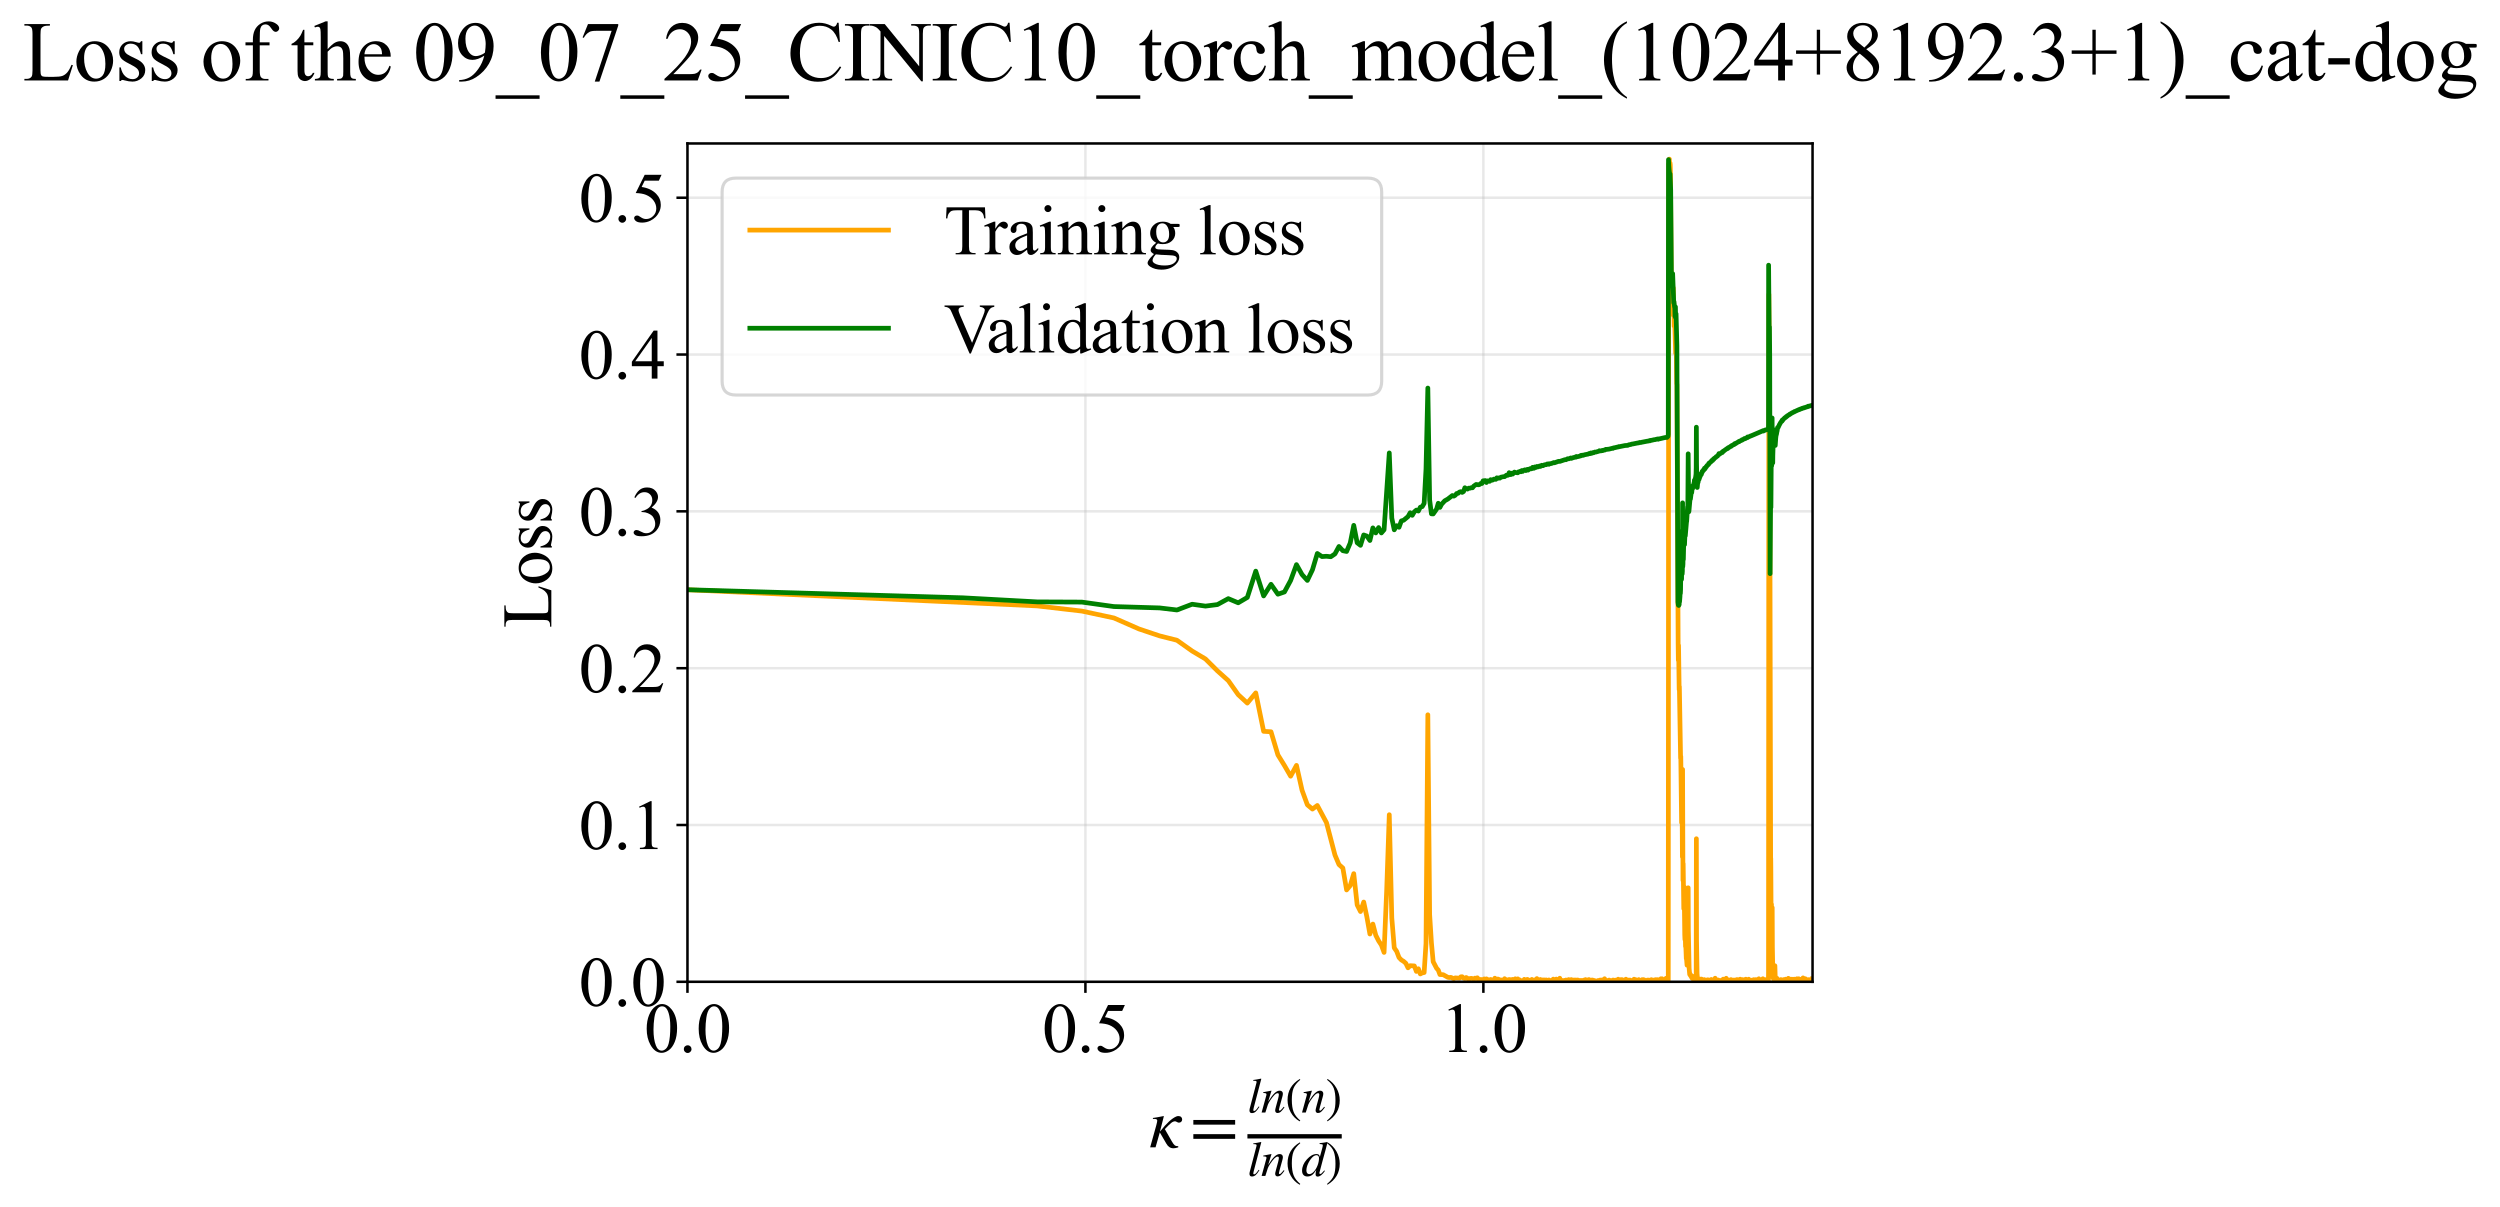<?xml version="1.0" encoding="utf-8" standalone="no"?>
<!DOCTYPE svg PUBLIC "-//W3C//DTD SVG 1.1//EN"
  "http://www.w3.org/Graphics/SVG/1.1/DTD/svg11.dtd">
<svg xmlns:xlink="http://www.w3.org/1999/xlink" width="793.534pt" height="383.266pt" viewBox="0 0 793.534 383.266" xmlns="http://www.w3.org/2000/svg" version="1.1">
 <defs>
  <style type="text/css">*{stroke-linejoin: round; stroke-linecap: butt}</style>
 </defs>
 <g id="figure_1">
  <g id="patch_1">
   <path d="M 0 383.266 
L 793.534 383.266 
L 793.534 0 
L 0 0 
z
" style="fill: #ffffff"/>
  </g>
  <g id="axes_1">
   <g id="patch_2">
    <path d="M 218.207 311.644 
L 575.327 311.644 
L 575.327 45.532 
L 218.207 45.532 
z
" style="fill: #ffffff"/>
   </g>
   <g id="matplotlib.axis_1">
    <g id="xtick_1">
     <g id="line2d_1">
      <path d="M 218.207 311.644 
L 218.207 45.532 
" clip-path="url(#pa520f96b8a)" style="fill: none; stroke: #b0b0b0; stroke-opacity: 0.3; stroke-width: 0.8; stroke-linecap: square"/>
     </g>
     <g id="line2d_2">
      <defs>
       <path id="m2aada826f5" d="M 0 0 
L 0 3.5 
" style="stroke: #000000; stroke-width: 0.8"/>
      </defs>
      <g>
       <use xlink:href="#m2aada826f5" x="218.207" y="311.644" style="stroke: #000000; stroke-width: 0.8"/>
      </g>
     </g>
     <g id="text_1">
      <!-- 0.0 -->
      <g transform="translate(204.457 333.92) scale(0.22 -0.22)">
       <defs>
        <path id="TimesNewRomanPSMT-30" d="M 231 2094 
Q 231 2819 450 3342 
Q 669 3866 1031 4122 
Q 1313 4325 1613 4325 
Q 2100 4325 2488 3828 
Q 2972 3213 2972 2159 
Q 2972 1422 2759 906 
Q 2547 391 2217 158 
Q 1888 -75 1581 -75 
Q 975 -75 572 641 
Q 231 1244 231 2094 
z
M 844 2016 
Q 844 1141 1059 588 
Q 1238 122 1591 122 
Q 1759 122 1940 273 
Q 2122 425 2216 781 
Q 2359 1319 2359 2297 
Q 2359 3022 2209 3506 
Q 2097 3866 1919 4016 
Q 1791 4119 1609 4119 
Q 1397 4119 1231 3928 
Q 1006 3669 925 3112 
Q 844 2556 844 2016 
z
" transform="scale(0.016)"/>
        <path id="TimesNewRomanPSMT-2e" d="M 800 606 
Q 947 606 1047 504 
Q 1147 403 1147 259 
Q 1147 116 1045 14 
Q 944 -88 800 -88 
Q 656 -88 554 14 
Q 453 116 453 259 
Q 453 406 554 506 
Q 656 606 800 606 
z
" transform="scale(0.016)"/>
       </defs>
       <use xlink:href="#TimesNewRomanPSMT-30"/>
       <use xlink:href="#TimesNewRomanPSMT-2e" transform="translate(50 0)"/>
       <use xlink:href="#TimesNewRomanPSMT-30" transform="translate(75 0)"/>
      </g>
     </g>
    </g>
    <g id="xtick_2">
     <g id="line2d_3">
      <path d="M 344.525 311.644 
L 344.525 45.532 
" clip-path="url(#pa520f96b8a)" style="fill: none; stroke: #b0b0b0; stroke-opacity: 0.3; stroke-width: 0.8; stroke-linecap: square"/>
     </g>
     <g id="line2d_4">
      <g>
       <use xlink:href="#m2aada826f5" x="344.525" y="311.644" style="stroke: #000000; stroke-width: 0.8"/>
      </g>
     </g>
     <g id="text_2">
      <!-- 0.5 -->
      <g transform="translate(330.775 333.92) scale(0.22 -0.22)">
       <defs>
        <path id="TimesNewRomanPSMT-35" d="M 2778 4238 
L 2534 3706 
L 1259 3706 
L 981 3138 
Q 1809 3016 2294 2522 
Q 2709 2097 2709 1522 
Q 2709 1188 2573 903 
Q 2438 619 2231 419 
Q 2025 219 1772 97 
Q 1413 -75 1034 -75 
Q 653 -75 479 54 
Q 306 184 306 341 
Q 306 428 378 495 
Q 450 563 559 563 
Q 641 563 702 538 
Q 763 513 909 409 
Q 1144 247 1384 247 
Q 1750 247 2026 523 
Q 2303 800 2303 1197 
Q 2303 1581 2056 1914 
Q 1809 2247 1375 2428 
Q 1034 2569 447 2591 
L 1259 4238 
L 2778 4238 
z
" transform="scale(0.016)"/>
       </defs>
       <use xlink:href="#TimesNewRomanPSMT-30"/>
       <use xlink:href="#TimesNewRomanPSMT-2e" transform="translate(50 0)"/>
       <use xlink:href="#TimesNewRomanPSMT-35" transform="translate(75 0)"/>
      </g>
     </g>
    </g>
    <g id="xtick_3">
     <g id="line2d_5">
      <path d="M 470.844 311.644 
L 470.844 45.532 
" clip-path="url(#pa520f96b8a)" style="fill: none; stroke: #b0b0b0; stroke-opacity: 0.3; stroke-width: 0.8; stroke-linecap: square"/>
     </g>
     <g id="line2d_6">
      <g>
       <use xlink:href="#m2aada826f5" x="470.844" y="311.644" style="stroke: #000000; stroke-width: 0.8"/>
      </g>
     </g>
     <g id="text_3">
      <!-- 1.0 -->
      <g transform="translate(457.094 333.92) scale(0.22 -0.22)">
       <defs>
        <path id="TimesNewRomanPSMT-31" d="M 750 3822 
L 1781 4325 
L 1884 4325 
L 1884 747 
Q 1884 391 1914 303 
Q 1944 216 2037 169 
Q 2131 122 2419 116 
L 2419 0 
L 825 0 
L 825 116 
Q 1125 122 1212 167 
Q 1300 213 1334 289 
Q 1369 366 1369 747 
L 1369 3034 
Q 1369 3497 1338 3628 
Q 1316 3728 1258 3775 
Q 1200 3822 1119 3822 
Q 1003 3822 797 3725 
L 750 3822 
z
" transform="scale(0.016)"/>
       </defs>
       <use xlink:href="#TimesNewRomanPSMT-31"/>
       <use xlink:href="#TimesNewRomanPSMT-2e" transform="translate(50 0)"/>
       <use xlink:href="#TimesNewRomanPSMT-30" transform="translate(75 0)"/>
      </g>
     </g>
    </g>
    <g id="text_4">
     <!-- $\kappa  = \frac{ln(n)}{ln(d)}$ -->
     <g transform="translate(364.757 364.186) scale(0.22 -0.22)">
      <defs>
       <path id="STIXGeneral-Italic-3ba" d="M 979 1440 
L 998 1446 
Q 1850 2541 2464 2790 
Q 2547 2822 2630 2822 
Q 2797 2822 2886 2736 
Q 2976 2650 2976 2522 
Q 2976 2387 2893 2307 
Q 2810 2227 2682 2227 
Q 2605 2227 2502 2288 
Q 2400 2349 2336 2349 
Q 2170 2349 1990 2205 
Q 1811 2061 1414 1645 
L 2042 544 
Q 2202 262 2310 182 
Q 2419 102 2624 102 
L 2624 0 
Q 2374 -83 2182 -83 
Q 1786 -83 1555 326 
L 960 1350 
L 576 0 
L 90 0 
L 640 1978 
Q 730 2317 730 2406 
Q 730 2560 518 2560 
L 339 2560 
L 339 2650 
Q 678 2694 1306 2822 
L 1325 2803 
L 979 1440 
z
" transform="scale(0.016)"/>
       <path id="STIXGeneral-Regular-3d" d="M 4077 2048 
L 307 2048 
L 307 2470 
L 4077 2470 
L 4077 2048 
z
M 4077 768 
L 307 768 
L 307 1190 
L 4077 1190 
L 4077 768 
z
" transform="scale(0.016)"/>
       <path id="STIXGeneral-Italic-6c" d="M 1786 4339 
L 806 595 
Q 755 410 755 320 
Q 755 205 864 205 
Q 1037 205 1293 570 
L 1453 794 
L 1542 730 
Q 1254 275 1046 102 
Q 838 -70 576 -70 
Q 262 -70 262 288 
Q 262 397 288 480 
L 1165 3834 
Q 1184 3898 1184 3955 
Q 1184 4096 870 4096 
L 755 4096 
L 755 4198 
Q 1203 4250 1747 4371 
L 1786 4339 
z
" transform="scale(0.016)"/>
       <path id="STIXGeneral-Italic-6e" d="M 2944 749 
L 3034 666 
Q 2707 218 2534 80 
Q 2362 -58 2138 -58 
Q 2010 -58 1923 28 
Q 1837 115 1837 288 
Q 1837 390 1939 768 
L 2221 1805 
Q 2310 2150 2310 2310 
Q 2310 2496 2157 2496 
Q 1971 2496 1750 2275 
Q 1530 2054 1210 1587 
Q 998 1274 899 1024 
Q 800 774 570 0 
L 90 0 
L 704 2240 
Q 717 2304 717 2349 
Q 717 2445 630 2480 
Q 544 2515 301 2522 
L 301 2624 
Q 550 2675 857 2729 
Q 1165 2784 1338 2822 
L 1363 2810 
L 934 1414 
Q 1408 2170 1753 2496 
Q 2099 2822 2413 2822 
Q 2611 2822 2720 2716 
Q 2829 2611 2829 2432 
Q 2829 2272 2765 2048 
L 2406 749 
Q 2317 429 2317 358 
Q 2317 243 2419 243 
Q 2541 243 2810 582 
Q 2854 634 2944 749 
z
" transform="scale(0.016)"/>
       <path id="STIXGeneral-Regular-28" d="M 1946 -1030 
L 1869 -1133 
Q 1126 -710 716 32 
Q 307 774 307 1613 
Q 307 3386 1888 4326 
L 1946 4224 
Q 1293 3667 1075 3126 
Q 858 2586 858 1632 
Q 858 685 1082 96 
Q 1306 -493 1946 -1030 
z
" transform="scale(0.016)"/>
       <path id="STIXGeneral-Regular-29" d="M 186 4224 
L 262 4326 
Q 992 3891 1408 3148 
Q 1824 2406 1824 1581 
Q 1824 -166 243 -1133 
L 186 -1030 
Q 845 -486 1059 54 
Q 1274 595 1274 1562 
Q 1274 2534 1059 3120 
Q 845 3706 186 4224 
z
" transform="scale(0.016)"/>
       <path id="STIXGeneral-Italic-64" d="M 3334 4371 
L 3373 4333 
L 3123 3360 
L 2739 1958 
Q 2323 429 2323 384 
Q 2323 256 2438 256 
Q 2522 256 2614 336 
Q 2707 416 2963 710 
L 3040 646 
Q 2547 -83 2099 -83 
Q 1978 -83 1907 -6 
Q 1837 70 1837 205 
Q 1837 397 1920 774 
Q 1645 307 1379 118 
Q 1114 -70 781 -70 
Q 461 -70 278 125 
Q 96 320 96 678 
Q 96 1440 713 2131 
Q 1331 2822 1965 2822 
Q 2163 2822 2256 2732 
Q 2349 2643 2381 2451 
L 2387 2451 
L 2675 3494 
Q 2765 3808 2765 3949 
Q 2765 4051 2694 4076 
Q 2624 4102 2355 4115 
L 2355 4224 
Q 2848 4269 3334 4371 
z
M 2278 2310 
Q 2278 2477 2185 2576 
Q 2093 2675 1978 2675 
Q 1677 2675 1395 2381 
Q 1075 2042 864 1571 
Q 653 1101 653 704 
Q 653 486 752 361 
Q 851 237 1024 237 
Q 1312 237 1606 550 
Q 1901 864 2089 1350 
Q 2278 1837 2278 2310 
z
" transform="scale(0.016)"/>
      </defs>
      <use xlink:href="#STIXGeneral-Italic-3ba" transform="translate(0 0.003)"/>
      <use xlink:href="#STIXGeneral-Regular-3d" transform="translate(58.84 0.003)"/>
      <use xlink:href="#STIXGeneral-Italic-6c" transform="translate(141.78 50.192) scale(0.7)"/>
      <use xlink:href="#STIXGeneral-Italic-6e" transform="translate(161.24 50.192) scale(0.7)"/>
      <use xlink:href="#STIXGeneral-Regular-28" transform="translate(196.24 50.192) scale(0.7)"/>
      <use xlink:href="#STIXGeneral-Italic-6e" transform="translate(219.55 50.192) scale(0.7)"/>
      <use xlink:href="#STIXGeneral-Regular-29" transform="translate(254.55 50.192) scale(0.7)"/>
      <use xlink:href="#STIXGeneral-Italic-6c" transform="translate(141.78 -41.258) scale(0.7)"/>
      <use xlink:href="#STIXGeneral-Italic-6e" transform="translate(161.24 -41.258) scale(0.7)"/>
      <use xlink:href="#STIXGeneral-Regular-28" transform="translate(196.24 -41.258) scale(0.7)"/>
      <use xlink:href="#STIXGeneral-Italic-64" transform="translate(219.55 -41.258) scale(0.7)"/>
      <use xlink:href="#STIXGeneral-Regular-29" transform="translate(254.55 -41.258) scale(0.7)"/>
      <path d="M 141.78 12.8 
L 141.78 19.05 
L 277.86 19.05 
L 277.86 12.8 
L 141.78 12.8 
z
"/>
     </g>
    </g>
   </g>
   <g id="matplotlib.axis_2">
    <g id="ytick_1">
     <g id="line2d_7">
      <path d="M 218.207 311.644 
L 575.327 311.644 
" clip-path="url(#pa520f96b8a)" style="fill: none; stroke: #b0b0b0; stroke-opacity: 0.3; stroke-width: 0.8; stroke-linecap: square"/>
     </g>
     <g id="line2d_8">
      <defs>
       <path id="m05076d8805" d="M 0 0 
L -3.5 0 
" style="stroke: #000000; stroke-width: 0.8"/>
      </defs>
      <g>
       <use xlink:href="#m05076d8805" x="218.207" y="311.644" style="stroke: #000000; stroke-width: 0.8"/>
      </g>
     </g>
     <g id="text_5">
      <!-- 0.0 -->
      <g transform="translate(183.707 319.282) scale(0.22 -0.22)">
       <use xlink:href="#TimesNewRomanPSMT-30"/>
       <use xlink:href="#TimesNewRomanPSMT-2e" transform="translate(50 0)"/>
       <use xlink:href="#TimesNewRomanPSMT-30" transform="translate(75 0)"/>
      </g>
     </g>
    </g>
    <g id="ytick_2">
     <g id="line2d_9">
      <path d="M 218.207 261.866 
L 575.327 261.866 
" clip-path="url(#pa520f96b8a)" style="fill: none; stroke: #b0b0b0; stroke-opacity: 0.3; stroke-width: 0.8; stroke-linecap: square"/>
     </g>
     <g id="line2d_10">
      <g>
       <use xlink:href="#m05076d8805" x="218.207" y="261.866" style="stroke: #000000; stroke-width: 0.8"/>
      </g>
     </g>
     <g id="text_6">
      <!-- 0.1 -->
      <g transform="translate(183.707 269.504) scale(0.22 -0.22)">
       <use xlink:href="#TimesNewRomanPSMT-30"/>
       <use xlink:href="#TimesNewRomanPSMT-2e" transform="translate(50 0)"/>
       <use xlink:href="#TimesNewRomanPSMT-31" transform="translate(75 0)"/>
      </g>
     </g>
    </g>
    <g id="ytick_3">
     <g id="line2d_11">
      <path d="M 218.207 212.088 
L 575.327 212.088 
" clip-path="url(#pa520f96b8a)" style="fill: none; stroke: #b0b0b0; stroke-opacity: 0.3; stroke-width: 0.8; stroke-linecap: square"/>
     </g>
     <g id="line2d_12">
      <g>
       <use xlink:href="#m05076d8805" x="218.207" y="212.088" style="stroke: #000000; stroke-width: 0.8"/>
      </g>
     </g>
     <g id="text_7">
      <!-- 0.2 -->
      <g transform="translate(183.707 219.727) scale(0.22 -0.22)">
       <defs>
        <path id="TimesNewRomanPSMT-32" d="M 2934 816 
L 2638 0 
L 138 0 
L 138 116 
Q 1241 1122 1691 1759 
Q 2141 2397 2141 2925 
Q 2141 3328 1894 3587 
Q 1647 3847 1303 3847 
Q 991 3847 742 3664 
Q 494 3481 375 3128 
L 259 3128 
Q 338 3706 661 4015 
Q 984 4325 1469 4325 
Q 1984 4325 2329 3994 
Q 2675 3663 2675 3213 
Q 2675 2891 2525 2569 
Q 2294 2063 1775 1497 
Q 997 647 803 472 
L 1909 472 
Q 2247 472 2383 497 
Q 2519 522 2628 598 
Q 2738 675 2819 816 
L 2934 816 
z
" transform="scale(0.016)"/>
       </defs>
       <use xlink:href="#TimesNewRomanPSMT-30"/>
       <use xlink:href="#TimesNewRomanPSMT-2e" transform="translate(50 0)"/>
       <use xlink:href="#TimesNewRomanPSMT-32" transform="translate(75 0)"/>
      </g>
     </g>
    </g>
    <g id="ytick_4">
     <g id="line2d_13">
      <path d="M 218.207 162.311 
L 575.327 162.311 
" clip-path="url(#pa520f96b8a)" style="fill: none; stroke: #b0b0b0; stroke-opacity: 0.3; stroke-width: 0.8; stroke-linecap: square"/>
     </g>
     <g id="line2d_14">
      <g>
       <use xlink:href="#m05076d8805" x="218.207" y="162.311" style="stroke: #000000; stroke-width: 0.8"/>
      </g>
     </g>
     <g id="text_8">
      <!-- 0.3 -->
      <g transform="translate(183.707 169.949) scale(0.22 -0.22)">
       <defs>
        <path id="TimesNewRomanPSMT-33" d="M 325 3431 
Q 506 3859 782 4092 
Q 1059 4325 1472 4325 
Q 1981 4325 2253 3994 
Q 2459 3747 2459 3466 
Q 2459 3003 1878 2509 
Q 2269 2356 2469 2072 
Q 2669 1788 2669 1403 
Q 2669 853 2319 450 
Q 1863 -75 997 -75 
Q 569 -75 414 31 
Q 259 138 259 259 
Q 259 350 332 419 
Q 406 488 509 488 
Q 588 488 669 463 
Q 722 447 909 348 
Q 1097 250 1169 231 
Q 1284 197 1416 197 
Q 1734 197 1970 444 
Q 2206 691 2206 1028 
Q 2206 1275 2097 1509 
Q 2016 1684 1919 1775 
Q 1784 1900 1550 2001 
Q 1316 2103 1072 2103 
L 972 2103 
L 972 2197 
Q 1219 2228 1467 2375 
Q 1716 2522 1828 2728 
Q 1941 2934 1941 3181 
Q 1941 3503 1739 3701 
Q 1538 3900 1238 3900 
Q 753 3900 428 3381 
L 325 3431 
z
" transform="scale(0.016)"/>
       </defs>
       <use xlink:href="#TimesNewRomanPSMT-30"/>
       <use xlink:href="#TimesNewRomanPSMT-2e" transform="translate(50 0)"/>
       <use xlink:href="#TimesNewRomanPSMT-33" transform="translate(75 0)"/>
      </g>
     </g>
    </g>
    <g id="ytick_5">
     <g id="line2d_15">
      <path d="M 218.207 112.533 
L 575.327 112.533 
" clip-path="url(#pa520f96b8a)" style="fill: none; stroke: #b0b0b0; stroke-opacity: 0.3; stroke-width: 0.8; stroke-linecap: square"/>
     </g>
     <g id="line2d_16">
      <g>
       <use xlink:href="#m05076d8805" x="218.207" y="112.533" style="stroke: #000000; stroke-width: 0.8"/>
      </g>
     </g>
     <g id="text_9">
      <!-- 0.4 -->
      <g transform="translate(183.707 120.171) scale(0.22 -0.22)">
       <defs>
        <path id="TimesNewRomanPSMT-34" d="M 2978 1563 
L 2978 1119 
L 2409 1119 
L 2409 0 
L 1894 0 
L 1894 1119 
L 100 1119 
L 100 1519 
L 2066 4325 
L 2409 4325 
L 2409 1563 
L 2978 1563 
z
M 1894 1563 
L 1894 3666 
L 406 1563 
L 1894 1563 
z
" transform="scale(0.016)"/>
       </defs>
       <use xlink:href="#TimesNewRomanPSMT-30"/>
       <use xlink:href="#TimesNewRomanPSMT-2e" transform="translate(50 0)"/>
       <use xlink:href="#TimesNewRomanPSMT-34" transform="translate(75 0)"/>
      </g>
     </g>
    </g>
    <g id="ytick_6">
     <g id="line2d_17">
      <path d="M 218.207 62.756 
L 575.327 62.756 
" clip-path="url(#pa520f96b8a)" style="fill: none; stroke: #b0b0b0; stroke-opacity: 0.3; stroke-width: 0.8; stroke-linecap: square"/>
     </g>
     <g id="line2d_18">
      <g>
       <use xlink:href="#m05076d8805" x="218.207" y="62.756" style="stroke: #000000; stroke-width: 0.8"/>
      </g>
     </g>
     <g id="text_10">
      <!-- 0.5 -->
      <g transform="translate(183.707 70.394) scale(0.22 -0.22)">
       <use xlink:href="#TimesNewRomanPSMT-30"/>
       <use xlink:href="#TimesNewRomanPSMT-2e" transform="translate(50 0)"/>
       <use xlink:href="#TimesNewRomanPSMT-35" transform="translate(75 0)"/>
      </g>
     </g>
    </g>
    <g id="text_11">
     <!-- Loss -->
     <g transform="translate(175.001 199.369) rotate(-90) scale(0.22 -0.22)">
      <defs>
       <path id="TimesNewRomanPSMT-4c" d="M 3669 1172 
L 3772 1150 
L 3409 0 
L 128 0 
L 128 116 
L 288 116 
Q 556 116 672 291 
Q 738 391 738 753 
L 738 3488 
Q 738 3884 650 3984 
Q 528 4122 288 4122 
L 128 4122 
L 128 4238 
L 2047 4238 
L 2047 4122 
Q 1709 4125 1573 4059 
Q 1438 3994 1388 3894 
Q 1338 3794 1338 3416 
L 1338 753 
Q 1338 494 1388 397 
Q 1425 331 1503 300 
Q 1581 269 1991 269 
L 2300 269 
Q 2788 269 2984 341 
Q 3181 413 3343 595 
Q 3506 778 3669 1172 
z
" transform="scale(0.016)"/>
       <path id="TimesNewRomanPSMT-6f" d="M 1600 2947 
Q 2250 2947 2644 2453 
Q 2978 2031 2978 1484 
Q 2978 1100 2793 706 
Q 2609 313 2286 112 
Q 1963 -88 1566 -88 
Q 919 -88 538 428 
Q 216 863 216 1403 
Q 216 1797 411 2186 
Q 606 2575 925 2761 
Q 1244 2947 1600 2947 
z
M 1503 2744 
Q 1338 2744 1170 2645 
Q 1003 2547 900 2300 
Q 797 2053 797 1666 
Q 797 1041 1045 587 
Q 1294 134 1700 134 
Q 2003 134 2200 384 
Q 2397 634 2397 1244 
Q 2397 2006 2069 2444 
Q 1847 2744 1503 2744 
z
" transform="scale(0.016)"/>
       <path id="TimesNewRomanPSMT-73" d="M 2050 2947 
L 2050 1972 
L 1947 1972 
Q 1828 2431 1642 2597 
Q 1456 2763 1169 2763 
Q 950 2763 815 2647 
Q 681 2531 681 2391 
Q 681 2216 781 2091 
Q 878 1963 1175 1819 
L 1631 1597 
Q 2266 1288 2266 781 
Q 2266 391 1970 151 
Q 1675 -88 1309 -88 
Q 1047 -88 709 6 
Q 606 38 541 38 
Q 469 38 428 -44 
L 325 -44 
L 325 978 
L 428 978 
Q 516 541 762 319 
Q 1009 97 1316 97 
Q 1531 97 1667 223 
Q 1803 350 1803 528 
Q 1803 744 1651 891 
Q 1500 1038 1047 1263 
Q 594 1488 453 1669 
Q 313 1847 313 2119 
Q 313 2472 555 2709 
Q 797 2947 1181 2947 
Q 1350 2947 1591 2875 
Q 1750 2828 1803 2828 
Q 1853 2828 1881 2850 
Q 1909 2872 1947 2947 
L 2050 2947 
z
" transform="scale(0.016)"/>
      </defs>
      <use xlink:href="#TimesNewRomanPSMT-4c"/>
      <use xlink:href="#TimesNewRomanPSMT-6f" transform="translate(61.084 0)"/>
      <use xlink:href="#TimesNewRomanPSMT-73" transform="translate(111.084 0)"/>
      <use xlink:href="#TimesNewRomanPSMT-73" transform="translate(150 0)"/>
     </g>
    </g>
   </g>
   <g id="line2d_19">
    <path d="M 218.207 187.202 
L 329.191 192.323 
L 343.386 193.967 
L 353.576 196.153 
L 361.531 199.641 
L 368.057 201.83 
L 373.59 203.232 
L 378.393 206.638 
L 382.636 209.165 
L 386.436 212.952 
L 389.877 216.032 
L 393.021 220.493 
L 395.915 223.171 
L 398.596 219.938 
L 401.094 232.133 
L 403.431 232.271 
L 405.627 239.618 
L 407.699 242.98 
L 409.659 246.374 
L 411.519 242.946 
L 413.289 250.838 
L 414.976 255.462 
L 416.589 256.812 
L 418.134 255.671 
L 421.04 261.12 
L 423.731 271.395 
L 425.005 274.419 
L 426.237 275.517 
L 427.428 282.474 
L 428.581 281.087 
L 429.7 277.308 
L 430.784 287.234 
L 431.838 289.332 
L 432.862 286.321 
L 433.858 291.035 
L 434.827 296.469 
L 435.771 293.317 
L 436.692 296.862 
L 437.59 298.639 
L 438.466 299.964 
L 439.321 302.31 
L 440.157 282.413 
L 440.975 258.6 
L 441.774 291.352 
L 442.556 300.865 
L 443.322 301.969 
L 444.072 303.933 
L 444.807 304.704 
L 445.527 305.144 
L 446.233 305.765 
L 446.926 307.201 
L 447.606 306.529 
L 448.93 306.595 
L 449.574 308.339 
L 450.206 307.501 
L 450.828 309.14 
L 451.44 308.81 
L 452.041 308.698 
L 452.633 299.449 
L 453.215 226.884 
L 453.788 290.326 
L 454.353 299.24 
L 454.908 305.259 
L 455.995 307.338 
L 456.526 307.919 
L 457.05 309.331 
L 458.075 309.376 
L 459.072 309.933 
L 459.561 310.207 
L 460.043 310.279 
L 460.519 310.222 
L 461.452 310.661 
L 461.91 310.391 
L 463.25 310.491 
L 463.686 310.054 
L 464.117 310.026 
L 464.543 310.485 
L 464.964 310.596 
L 465.38 310.278 
L 465.791 310.51 
L 466.198 310.995 
L 466.6 310.589 
L 466.998 310.541 
L 467.392 310.624 
L 467.781 310.823 
L 468.166 310.478 
L 468.548 310.602 
L 468.925 310.36 
L 469.298 310.873 
L 470.755 310.957 
L 471.11 310.729 
L 471.462 310.971 
L 471.811 310.706 
L 472.156 310.941 
L 472.498 310.977 
L 472.836 311.262 
L 473.172 310.888 
L 473.834 311.269 
L 474.161 311.031 
L 474.484 310.486 
L 474.805 311.32 
L 475.439 310.758 
L 476.061 310.999 
L 476.368 311.348 
L 476.673 311.057 
L 476.975 311.218 
L 477.275 311.229 
L 477.572 310.654 
L 477.867 311.1 
L 478.16 310.951 
L 478.738 311.395 
L 479.024 310.907 
L 479.307 311.321 
L 479.588 310.947 
L 479.867 311.381 
L 480.144 310.874 
L 480.419 311.517 
L 480.963 310.689 
L 481.232 311.405 
L 481.498 311.14 
L 481.763 310.706 
L 482.026 311.126 
L 482.287 311.001 
L 482.547 311.134 
L 482.804 311.55 
L 483.313 311.286 
L 483.565 311.413 
L 483.816 310.862 
L 484.311 311.144 
L 484.8 310.869 
L 485.042 310.996 
L 485.283 311.29 
L 485.522 311.158 
L 485.759 311.571 
L 486.229 310.883 
L 486.693 311.581 
L 486.923 311.166 
L 487.151 311.024 
L 487.378 311.313 
L 487.828 310.616 
L 488.272 311.308 
L 488.711 311.312 
L 488.928 310.903 
L 489.144 311.044 
L 489.359 311.587 
L 489.573 311.046 
L 490.415 311.049 
L 490.623 311.463 
L 490.829 311.051 
L 491.441 311.464 
L 491.643 311.049 
L 492.242 311.468 
L 492.439 311.195 
L 492.636 311.333 
L 492.831 311.607 
L 493.025 310.783 
L 493.219 311.191 
L 493.411 311.058 
L 493.602 311.195 
L 493.792 311.473 
L 493.982 310.78 
L 494.17 310.923 
L 494.357 311.336 
L 494.544 311.336 
L 494.729 311.203 
L 494.913 311.473 
L 495.097 310.506 
L 495.28 311.478 
L 495.461 311.066 
L 495.642 311.338 
L 495.822 311.203 
L 496.001 311.479 
L 496.533 311.2 
L 496.708 311.481 
L 496.883 311.483 
L 497.057 311.066 
L 497.23 311.483 
L 497.574 311.483 
L 497.744 311.346 
L 497.914 310.931 
L 498.083 311.483 
L 498.252 311.069 
L 498.419 311.346 
L 498.752 310.933 
L 498.917 311.345 
L 499.081 311.07 
L 499.245 311.486 
L 499.408 311.487 
L 499.57 311.072 
L 499.732 311.21 
L 499.893 311.072 
L 500.053 311.487 
L 500.212 311.073 
L 500.371 311.348 
L 500.529 311.346 
L 500.687 311.074 
L 500.843 311.074 
L 501.155 311.212 
L 501.309 311.213 
L 501.463 311.491 
L 501.617 311.214 
L 501.922 311.214 
L 502.073 311.49 
L 502.224 311.215 
L 502.524 311.353 
L 502.673 311.353 
L 502.821 311.078 
L 502.969 311.077 
L 503.116 311.492 
L 503.263 310.94 
L 503.409 311.353 
L 503.554 311.075 
L 503.699 311.216 
L 503.844 311.078 
L 503.987 311.355 
L 504.273 310.941 
L 504.415 310.941 
L 504.698 311.494 
L 505.117 311.495 
L 505.256 311.08 
L 505.532 311.081 
L 505.806 311.357 
L 506.078 311.22 
L 506.482 311.496 
L 506.616 311.359 
L 506.749 311.635 
L 506.882 311.635 
L 507.014 311.358 
L 507.146 311.497 
L 507.277 311.221 
L 507.408 311.359 
L 507.538 311.22 
L 507.668 311.496 
L 507.926 311.082 
L 508.055 311.497 
L 508.183 311.083 
L 508.311 311.083 
L 508.438 311.22 
L 508.564 311.082 
L 508.691 311.359 
L 508.942 310.944 
L 509.192 311.498 
L 509.316 310.669 
L 509.439 311.36 
L 509.563 311.084 
L 509.686 311.498 
L 509.93 311.222 
L 510.173 311.361 
L 510.294 311.223 
L 510.414 311.36 
L 510.773 311.085 
L 511.011 311.361 
L 511.129 311.223 
L 511.364 311.5 
L 511.481 311.361 
L 511.597 311.5 
L 511.945 311.085 
L 512.06 311.638 
L 512.175 311.085 
L 512.517 311.362 
L 512.63 311.362 
L 512.743 311.5 
L 512.968 311.085 
L 513.08 311.362 
L 513.303 311.086 
L 513.414 311.639 
L 513.635 310.809 
L 513.745 311.501 
L 513.964 311.086 
L 514.072 311.501 
L 514.289 311.086 
L 514.397 311.64 
L 514.505 310.948 
L 514.612 311.363 
L 514.826 310.948 
L 515.144 311.501 
L 515.355 311.087 
L 515.46 311.225 
L 515.564 311.087 
L 515.772 311.501 
L 515.876 311.364 
L 515.979 311.502 
L 516.083 310.81 
L 516.185 311.363 
L 516.288 311.087 
L 516.39 311.225 
L 516.492 311.64 
L 516.695 311.087 
L 516.796 311.225 
L 516.897 311.087 
L 516.997 311.225 
L 517.198 311.087 
L 517.297 311.502 
L 517.397 311.087 
L 517.693 311.502 
L 517.89 311.225 
L 517.988 311.502 
L 518.085 311.226 
L 518.182 311.502 
L 518.279 311.226 
L 518.473 311.641 
L 518.665 310.811 
L 518.856 311.503 
L 518.952 311.503 
L 519.047 311.364 
L 519.141 310.95 
L 519.33 311.226 
L 519.518 311.088 
L 519.612 311.503 
L 519.705 311.226 
L 519.798 311.641 
L 519.891 311.365 
L 519.983 311.641 
L 520.168 310.949 
L 520.26 311.088 
L 520.351 311.365 
L 520.534 311.226 
L 520.625 311.365 
L 520.716 311.226 
L 520.806 311.365 
L 520.897 311.227 
L 520.987 311.365 
L 521.077 311.227 
L 521.166 311.365 
L 521.256 310.95 
L 521.345 311.642 
L 521.523 311.227 
L 521.611 311.365 
L 521.7 310.95 
L 521.788 311.503 
L 521.876 311.227 
L 521.963 311.503 
L 522.051 311.088 
L 522.138 311.365 
L 522.225 311.227 
L 522.312 311.642 
L 522.485 311.365 
L 522.657 311.227 
L 522.829 311.503 
L 522.914 311.089 
L 523 311.365 
L 523.085 311.089 
L 523.254 311.504 
L 523.338 311.089 
L 523.423 311.227 
L 523.758 311.642 
L 523.841 311.227 
L 523.924 311.642 
L 524.172 310.951 
L 524.255 311.089 
L 524.337 311.504 
L 524.419 311.089 
L 524.501 311.366 
L 524.664 311.227 
L 524.745 311.504 
L 524.907 311.089 
L 525.068 311.366 
L 525.149 311.504 
L 525.309 311.227 
L 525.389 311.227 
L 525.468 310.951 
L 525.627 311.642 
L 525.706 311.366 
L 525.785 311.642 
L 525.942 310.951 
L 526.099 311.504 
L 526.177 310.951 
L 526.255 311.504 
L 526.411 311.227 
L 526.565 311.228 
L 526.719 311.504 
L 526.796 311.504 
L 526.873 310.951 
L 526.949 311.504 
L 527.178 310.675 
L 527.329 311.366 
L 527.405 311.366 
L 527.48 311.227 
L 527.555 310.675 
L 527.705 311.504 
L 527.855 310.951 
L 528.078 311.366 
L 528.152 311.089 
L 528.225 311.228 
L 528.299 311.366 
L 528.373 311.228 
L 528.446 311.366 
L 528.519 310.951 
L 528.665 311.366 
L 528.811 310.536 
L 528.883 311.366 
L 528.956 310.951 
L 529.1 311.643 
L 529.172 311.228 
L 529.244 311.504 
L 529.315 311.366 
L 529.387 311.228 
L 529.458 311.366 
L 529.53 310.95 
L 529.672 52.008 
L 529.813 57.805 
L 529.884 50.509 
L 529.954 65.211 
L 530.024 61.079 
L 530.095 51.758 
L 530.165 52.341 
L 530.234 55.781 
L 530.513 93.052 
L 530.582 88.689 
L 530.651 91.873 
L 530.72 87.57 
L 530.857 99.735 
L 530.994 92.888 
L 531.063 99.996 
L 531.131 91.402 
L 531.199 100.016 
L 531.267 95.598 
L 531.402 103.527 
L 531.537 101.279 
L 531.873 112.136 
L 531.939 108.785 
L 532.006 107.184 
L 532.205 121.864 
L 532.271 122.022 
L 532.665 204.437 
L 532.73 209.57 
L 532.795 204.833 
L 532.99 218.886 
L 533.055 217.944 
L 533.44 240.65 
L 533.504 240.109 
L 533.758 261.103 
L 533.885 247.945 
L 534.011 271.97 
L 534.074 244.233 
L 534.199 279.435 
L 534.262 274.119 
L 534.449 288.415 
L 534.573 281.475 
L 534.759 296.74 
L 534.82 298.215 
L 534.882 294.775 
L 535.004 300.43 
L 535.066 299.441 
L 535.249 304.274 
L 535.309 304.111 
L 535.491 306.369 
L 535.612 305.637 
L 535.732 306.366 
L 535.852 281.798 
L 535.912 295.344 
L 536.15 307.344 
L 536.328 309.282 
L 536.387 308.99 
L 536.563 309.669 
L 536.622 309.44 
L 536.797 309.987 
L 536.855 309.645 
L 536.972 310.338 
L 537.029 310.324 
L 537.087 310.518 
L 537.145 310.397 
L 537.203 310.353 
L 537.261 309.889 
L 537.433 310.83 
L 537.604 310.324 
L 537.661 310.867 
L 537.718 310.533 
L 537.888 310.933 
L 537.945 310.823 
L 538.001 310.324 
L 538.058 310.995 
L 538.114 310.362 
L 538.282 310.954 
L 538.338 310.37 
L 538.394 310.413 
L 538.45 266.228 
L 538.506 298.445 
L 538.672 309.016 
L 538.783 310.486 
L 538.838 310.4 
L 538.893 310.947 
L 538.948 310.581 
L 539.276 311.259 
L 539.385 310.755 
L 539.494 311.243 
L 539.548 311.084 
L 539.602 310.776 
L 539.763 311.272 
L 539.871 311.256 
L 539.924 311.264 
L 540.084 310.777 
L 540.244 311.188 
L 540.35 311.474 
L 540.403 311.348 
L 540.455 310.95 
L 540.508 311.364 
L 540.561 311.347 
L 540.613 311.199 
L 540.666 311.219 
L 540.718 311.506 
L 540.77 311.235 
L 540.875 311.519 
L 540.979 310.949 
L 541.031 311.236 
L 541.186 311.374 
L 541.393 311.109 
L 541.495 311.261 
L 541.546 311.132 
L 541.598 311.249 
L 541.7 311.403 
L 541.852 311.134 
L 541.903 311.551 
L 542.004 310.996 
L 542.055 311.278 
L 542.105 311.143 
L 542.155 311.013 
L 542.206 311.419 
L 542.256 311.145 
L 542.306 311.151 
L 542.356 311.279 
L 542.406 311.158 
L 542.456 311.137 
L 542.606 311.575 
L 542.655 311.562 
L 542.755 311.163 
L 542.804 311.292 
L 542.853 311.298 
L 542.903 311.032 
L 542.952 311.578 
L 543.001 311.314 
L 543.05 311.312 
L 543.197 310.897 
L 543.246 311.595 
L 543.295 311.589 
L 543.344 311.173 
L 543.393 311.317 
L 543.587 311.309 
L 543.635 311.187 
L 543.683 311.309 
L 543.732 311.317 
L 543.828 311.457 
L 543.924 311.179 
L 543.972 311.324 
L 544.02 311.6 
L 544.068 311.322 
L 544.115 311.187 
L 544.211 311.469 
L 544.353 311.05 
L 544.4 310.5 
L 544.448 311.472 
L 544.542 311.334 
L 544.636 311.471 
L 544.73 311.197 
L 544.777 311.334 
L 544.824 311.332 
L 544.964 311.059 
L 545.057 311.201 
L 545.103 311.06 
L 545.15 311.475 
L 545.242 311.34 
L 545.289 311.475 
L 545.381 311.062 
L 545.473 311.473 
L 545.519 311.207 
L 545.565 311.471 
L 545.611 311.611 
L 545.702 311.2 
L 545.748 311.341 
L 545.884 311.342 
L 545.975 311.208 
L 546.066 311.479 
L 546.111 311.346 
L 546.201 311.342 
L 546.291 311.484 
L 546.336 311.207 
L 546.425 311.348 
L 546.47 311.349 
L 546.515 311.209 
L 546.56 311.625 
L 546.649 311.48 
L 546.693 311.623 
L 546.738 311.07 
L 546.826 311.211 
L 546.87 311.072 
L 546.915 311.627 
L 546.959 310.795 
L 547.135 311.489 
L 547.179 311.351 
L 547.223 311.487 
L 547.31 311.627 
L 547.354 311.073 
L 547.397 311.628 
L 547.528 311.352 
L 547.571 311.492 
L 547.701 311.214 
L 547.744 311.631 
L 547.788 311.214 
L 547.874 311.493 
L 547.917 310.524 
L 548.003 310.8 
L 548.088 311.491 
L 548.131 310.802 
L 548.174 311.214 
L 548.216 311.353 
L 548.259 311.078 
L 548.301 311.216 
L 548.344 311.629 
L 548.386 311.354 
L 548.429 311.078 
L 548.471 311.217 
L 548.514 311.495 
L 548.598 311.354 
L 548.682 311.633 
L 548.724 311.218 
L 548.766 311.356 
L 548.808 311.495 
L 548.85 311.356 
L 548.892 311.08 
L 548.934 311.355 
L 548.976 311.357 
L 549.017 311.218 
L 549.184 311.634 
L 549.308 311.358 
L 549.349 311.358 
L 549.432 310.942 
L 549.555 311.497 
L 549.596 311.496 
L 549.678 311.082 
L 549.719 311.22 
L 549.801 311.498 
L 549.842 311.083 
L 549.923 311.36 
L 550.045 311.498 
L 550.086 311.498 
L 550.126 311.083 
L 550.207 311.36 
L 550.288 311.361 
L 550.328 311.497 
L 550.448 311.084 
L 550.608 311.637 
L 550.728 311.083 
L 550.768 311.5 
L 550.847 311.223 
L 550.966 311.499 
L 551.124 311.223 
L 551.202 311.637 
L 551.241 310.947 
L 551.32 311.224 
L 551.359 311.223 
L 551.398 311.085 
L 551.437 311.223 
L 551.476 311.224 
L 551.554 311.639 
L 551.593 310.947 
L 551.67 311.224 
L 551.748 311.5 
L 551.787 311.224 
L 551.825 311.362 
L 551.941 311.501 
L 552.018 311.085 
L 552.056 311.5 
L 552.133 311.639 
L 552.171 311.5 
L 552.209 311.086 
L 552.286 311.363 
L 552.324 311.362 
L 552.362 310.809 
L 552.4 311.639 
L 552.438 311.224 
L 552.514 311.639 
L 552.551 311.225 
L 552.589 311.224 
L 552.665 311.501 
L 552.702 310.948 
L 552.74 311.64 
L 553.04 310.949 
L 553.189 311.64 
L 553.338 311.364 
L 553.412 311.64 
L 553.449 311.364 
L 553.485 311.364 
L 553.559 311.502 
L 553.596 311.364 
L 553.633 311.364 
L 553.743 310.949 
L 553.779 311.088 
L 553.925 311.641 
L 553.998 311.087 
L 554.071 311.226 
L 554.107 311.226 
L 554.143 310.811 
L 554.18 311.364 
L 554.324 311.502 
L 554.36 311.088 
L 554.432 311.226 
L 554.504 311.226 
L 554.647 311.503 
L 554.683 311.088 
L 554.718 311.641 
L 554.754 311.503 
L 554.825 311.226 
L 554.896 311.365 
L 554.932 311.365 
L 554.967 311.641 
L 555.038 311.503 
L 555.073 310.812 
L 555.144 311.227 
L 555.25 311.503 
L 555.32 311.227 
L 555.355 311.641 
L 555.39 311.089 
L 555.425 311.227 
L 555.46 311.089 
L 555.495 311.227 
L 555.669 311.503 
L 555.704 311.365 
L 555.773 311.504 
L 555.808 311.641 
L 555.842 311.227 
L 555.911 311.365 
L 556.049 311.642 
L 556.186 311.089 
L 556.323 311.642 
L 556.357 311.642 
L 556.527 311.089 
L 556.595 311.365 
L 556.629 311.089 
L 556.663 310.951 
L 556.696 311.089 
L 556.798 311.365 
L 556.831 311.227 
L 556.865 311.365 
L 556.932 311.504 
L 557.066 311.227 
L 557.133 311.365 
L 557.166 311.227 
L 557.2 311.227 
L 557.233 311.366 
L 557.266 310.951 
L 557.299 311.504 
L 557.333 311.366 
L 557.366 311.504 
L 557.399 311.366 
L 557.432 311.227 
L 557.465 311.504 
L 557.564 311.504 
L 557.597 310.951 
L 557.663 311.228 
L 557.794 311.504 
L 557.893 311.089 
L 557.925 311.228 
L 557.958 311.504 
L 558.023 311.366 
L 558.056 311.366 
L 558.088 311.504 
L 558.153 311.366 
L 558.218 311.366 
L 558.25 311.504 
L 558.283 310.675 
L 558.347 310.951 
L 558.444 311.642 
L 558.54 311.228 
L 558.605 311.504 
L 558.637 311.366 
L 558.669 311.228 
L 558.701 311.366 
L 558.828 311.504 
L 558.86 311.09 
L 558.924 311.643 
L 559.051 311.228 
L 559.082 311.366 
L 559.114 311.504 
L 559.145 311.09 
L 559.209 311.366 
L 559.303 311.366 
L 559.46 310.951 
L 559.523 311.228 
L 559.554 310.675 
L 559.585 311.504 
L 559.616 311.366 
L 559.647 311.366 
L 559.678 311.505 
L 559.71 311.366 
L 559.803 311.09 
L 559.896 311.505 
L 559.988 311.09 
L 560.05 311.643 
L 560.112 311.505 
L 560.234 311.366 
L 560.326 311.505 
L 560.357 310.952 
L 560.418 311.366 
L 560.448 311.505 
L 560.479 310.951 
L 560.54 311.366 
L 560.57 311.366 
L 560.661 311.228 
L 560.722 311.505 
L 560.752 311.366 
L 560.812 311.228 
L 560.842 311.505 
L 560.872 310.952 
L 560.933 311.366 
L 560.993 311.228 
L 561.053 311.505 
L 561.083 311.505 
L 561.113 311.366 
L 561.172 311.505 
L 561.202 311.505 
L 561.232 311.643 
L 561.262 311.366 
L 561.321 311.366 
L 561.351 308.728 
L 561.47 93.467 
L 561.647 129.354 
L 561.677 129.111 
L 561.706 127.659 
L 562.029 273.851 
L 562.058 272.459 
L 562.087 275.328 
L 562.232 300.845 
L 562.261 304.425 
L 562.29 287.027 
L 562.348 303.693 
L 562.406 302.529 
L 562.464 309.451 
L 562.521 288.083 
L 562.579 300.611 
L 562.751 310.113 
L 562.808 310.406 
L 562.894 309.122 
L 563.007 310.967 
L 563.036 310.518 
L 563.121 311.162 
L 563.149 310.929 
L 563.177 310.391 
L 563.206 310.949 
L 563.262 310.703 
L 563.29 310.923 
L 563.319 310.909 
L 563.375 306.533 
L 563.459 309.449 
L 563.571 311.179 
L 563.599 310.922 
L 563.627 310.732 
L 563.655 311.52 
L 563.739 311.427 
L 563.766 310.859 
L 563.85 311.312 
L 563.933 311.025 
L 563.988 311.47 
L 564.016 310.511 
L 564.099 310.916 
L 564.236 311.621 
L 564.319 311.067 
L 564.373 311.211 
L 564.401 311.209 
L 564.483 311.486 
L 564.51 311.351 
L 564.592 311.076 
L 564.564 311.49 
L 564.619 311.211 
L 564.673 311.495 
L 564.7 311.217 
L 564.727 311.081 
L 564.754 311.493 
L 564.782 311.493 
L 564.809 311.633 
L 564.917 311.083 
L 564.97 311.635 
L 565.024 311.222 
L 565.078 311.084 
L 565.132 311.635 
L 565.212 310.943 
L 565.239 311.359 
L 565.265 311.358 
L 565.319 310.946 
L 565.399 311.224 
L 565.425 311.636 
L 565.505 311.223 
L 565.584 311.36 
L 565.611 311.223 
L 565.664 311.223 
L 565.69 311.086 
L 565.716 311.223 
L 565.848 311.502 
L 565.874 311.224 
L 565.927 311.639 
L 565.953 311.639 
L 566.084 311.087 
L 566.136 310.948 
L 566.214 311.364 
L 566.24 311.364 
L 566.318 311.225 
L 566.344 311.502 
L 566.447 311.088 
L 566.499 311.503 
L 566.576 311.364 
L 566.654 310.95 
L 566.679 311.227 
L 566.731 311.503 
L 566.756 310.811 
L 566.833 311.226 
L 566.859 311.227 
L 566.884 310.95 
L 566.935 311.088 
L 566.986 311.641 
L 567.012 310.95 
L 567.037 311.089 
L 567.113 311.642 
L 567.189 311.365 
L 567.215 310.811 
L 567.291 311.227 
L 567.341 311.089 
L 567.417 311.642 
L 567.442 311.227 
L 567.492 311.365 
L 567.542 310.95 
L 567.592 311.227 
L 567.617 310.813 
L 567.642 310.536 
L 567.667 311.366 
L 567.692 311.088 
L 567.717 311.366 
L 567.742 310.951 
L 567.767 311.228 
L 567.792 310.813 
L 567.842 311.504 
L 567.867 311.089 
L 568.041 311.504 
L 568.065 311.228 
L 568.09 311.642 
L 568.139 311.643 
L 568.164 311.643 
L 568.287 310.951 
L 568.336 310.813 
L 568.459 311.366 
L 568.483 311.366 
L 568.532 311.504 
L 568.63 311.089 
L 568.727 311.642 
L 568.775 310.813 
L 568.848 311.09 
L 568.872 310.951 
L 568.896 311.227 
L 568.969 311.643 
L 568.993 311.228 
L 569.017 311.228 
L 569.065 311.643 
L 569.185 310.951 
L 569.305 311.505 
L 569.329 311.09 
L 569.4 311.505 
L 569.424 311.504 
L 569.472 310.813 
L 569.567 311.09 
L 569.614 311.643 
L 569.685 311.366 
L 569.709 311.366 
L 569.733 310.813 
L 569.803 311.643 
L 569.874 311.228 
L 569.921 311.366 
L 569.991 311.505 
L 570.109 310.952 
L 570.225 311.505 
L 570.295 310.952 
L 570.342 311.09 
L 570.388 310.675 
L 570.411 311.505 
L 570.504 311.228 
L 570.527 310.952 
L 570.55 311.367 
L 570.596 311.228 
L 570.642 311.505 
L 570.711 311.367 
L 570.757 311.228 
L 570.803 311.505 
L 570.941 310.675 
L 571.009 311.643 
L 571.055 311.505 
L 571.077 311.09 
L 571.168 311.228 
L 571.191 311.228 
L 571.259 311.367 
L 571.35 310.952 
L 571.485 311.505 
L 571.597 311.09 
L 571.62 311.505 
L 571.687 311.228 
L 571.776 310.814 
L 571.732 311.367 
L 571.799 311.228 
L 571.843 310.952 
L 571.888 311.505 
L 571.91 310.952 
L 571.977 311.505 
L 571.999 311.643 
L 572.021 311.228 
L 572.043 311.367 
L 572.132 311.09 
L 572.154 311.228 
L 572.198 311.228 
L 572.308 310.399 
L 572.418 311.505 
L 572.44 311.09 
L 572.484 310.814 
L 572.55 311.505 
L 572.572 310.814 
L 572.593 311.643 
L 572.659 311.228 
L 572.724 310.952 
L 572.702 311.367 
L 572.746 311.367 
L 572.768 311.643 
L 572.789 311.228 
L 572.855 311.367 
L 572.898 311.643 
L 572.919 311.228 
L 572.984 311.505 
L 573.049 310.675 
L 573.092 310.952 
L 573.135 311.367 
L 573.2 311.229 
L 573.221 311.229 
L 573.264 311.505 
L 573.307 311.09 
L 573.393 311.505 
L 573.435 311.367 
L 573.457 311.505 
L 573.499 311.229 
L 573.52 311.229 
L 573.627 311.09 
L 573.712 311.505 
L 573.733 311.09 
L 573.796 311.643 
L 573.817 311.367 
L 573.944 310.952 
L 574.028 311.643 
L 574.049 310.952 
L 574.195 311.505 
L 574.216 311.229 
L 574.279 311.643 
L 574.3 311.367 
L 574.321 311.505 
L 574.362 311.367 
L 574.383 311.09 
L 574.445 311.643 
L 574.528 310.952 
L 574.611 311.09 
L 574.714 311.367 
L 574.735 310.952 
L 574.776 311.505 
L 574.817 311.229 
L 574.838 311.505 
L 574.879 311.09 
L 574.92 311.229 
L 574.94 311.229 
L 574.961 311.643 
L 574.981 311.09 
L 575.042 311.505 
L 575.165 311.09 
L 575.226 311.505 
L 575.266 311.367 
L 575.327 310.676 
L 575.327 310.676 
" clip-path="url(#pa520f96b8a)" style="fill: none; stroke: #ffa500; stroke-width: 1.5; stroke-linecap: square"/>
   </g>
   <g id="line2d_20">
    <path d="M 218.207 187.186 
L 305.622 189.753 
L 329.191 191.043 
L 343.386 191.11 
L 353.576 192.531 
L 368.057 192.961 
L 373.59 193.617 
L 378.393 191.791 
L 382.636 192.384 
L 386.436 191.899 
L 389.877 190.015 
L 393.021 191.337 
L 395.915 189.634 
L 398.596 181.286 
L 401.094 189.153 
L 403.431 185.466 
L 405.627 188.61 
L 407.699 187.898 
L 409.659 184.259 
L 411.519 179.223 
L 413.289 182.379 
L 414.976 184.235 
L 416.589 180.855 
L 418.134 175.687 
L 419.616 176.663 
L 421.04 176.566 
L 422.41 176.716 
L 423.731 175.818 
L 425.005 173.462 
L 426.237 174.802 
L 427.428 175.048 
L 428.581 172.343 
L 429.7 166.757 
L 430.784 172.283 
L 431.838 173.098 
L 432.862 169.805 
L 433.858 170.15 
L 434.827 171.561 
L 435.771 167.56 
L 436.692 169.157 
L 437.59 167.458 
L 438.466 169.162 
L 439.321 168.162 
L 440.975 143.768 
L 441.774 164.46 
L 442.556 168.171 
L 443.322 166.862 
L 444.072 167.362 
L 444.807 165.343 
L 445.527 165.13 
L 446.926 163.969 
L 447.606 162.755 
L 448.274 163.569 
L 448.93 162.458 
L 449.574 161.912 
L 450.206 162.211 
L 450.828 160.989 
L 451.44 160.801 
L 452.041 159.777 
L 452.633 148.829 
L 453.215 123.176 
L 453.788 158.696 
L 454.353 163.095 
L 454.908 163.133 
L 455.995 161.596 
L 456.526 159.743 
L 457.05 161.056 
L 457.566 160.067 
L 458.577 158.965 
L 459.561 158.404 
L 460.988 157.295 
L 461.452 157.481 
L 461.91 157.211 
L 462.362 156.646 
L 462.809 156.589 
L 463.25 156.178 
L 463.686 156.062 
L 464.117 156.289 
L 464.543 156.028 
L 464.964 154.815 
L 465.38 155.114 
L 465.791 155.249 
L 466.198 154.942 
L 466.6 154.976 
L 466.998 154.795 
L 467.392 154.833 
L 467.781 154.31 
L 468.548 153.77 
L 469.298 153.892 
L 469.668 153.769 
L 470.034 153.448 
L 470.396 153.469 
L 470.755 152.616 
L 471.462 152.542 
L 471.811 153.153 
L 472.156 152.631 
L 472.836 152.773 
L 473.172 152.245 
L 473.505 152.436 
L 473.834 152.376 
L 474.161 152.081 
L 474.805 152.147 
L 475.123 151.663 
L 475.439 151.833 
L 475.751 151.692 
L 476.061 151.772 
L 476.368 151.474 
L 477.275 151.294 
L 477.572 151.303 
L 478.16 150.831 
L 478.45 150.904 
L 478.738 150.801 
L 479.024 150.034 
L 479.307 150.644 
L 479.588 150.626 
L 479.867 150.193 
L 480.144 150.483 
L 480.692 149.853 
L 481.232 150.023 
L 481.763 150.069 
L 482.026 149.759 
L 482.287 149.781 
L 482.547 149.591 
L 482.804 149.74 
L 483.06 149.347 
L 483.313 149.631 
L 483.565 149.307 
L 484.064 149.12 
L 484.311 149.366 
L 484.557 149.26 
L 484.8 148.985 
L 485.042 149.223 
L 485.283 148.911 
L 485.522 148.905 
L 485.759 148.732 
L 485.995 148.819 
L 486.229 148.76 
L 486.462 148.348 
L 486.693 148.658 
L 486.923 148.633 
L 487.151 148.22 
L 487.378 148.387 
L 487.603 148.362 
L 487.828 148.06 
L 488.05 148.063 
L 488.272 148.187 
L 488.711 147.895 
L 488.928 148.052 
L 489.144 147.944 
L 489.359 147.687 
L 489.785 147.816 
L 490.206 147.534 
L 490.829 147.488 
L 491.034 147.29 
L 491.238 147.327 
L 491.441 147.213 
L 491.643 147.374 
L 491.844 147.208 
L 492.439 147.12 
L 493.219 146.816 
L 493.411 146.892 
L 494.729 146.425 
L 495.097 146.46 
L 496.708 145.914 
L 497.057 145.929 
L 497.574 145.605 
L 497.914 145.655 
L 498.586 145.361 
L 498.752 145.504 
L 499.57 145.179 
L 499.732 145.201 
L 500.053 145.04 
L 500.212 145.122 
L 500.371 144.886 
L 500.529 145 
L 501.463 144.794 
L 501.617 144.642 
L 501.77 144.704 
L 501.922 144.512 
L 502.073 144.592 
L 502.374 144.464 
L 502.524 144.527 
L 502.969 144.346 
L 504.13 144.126 
L 504.415 143.944 
L 504.698 143.998 
L 504.978 143.763 
L 505.117 143.918 
L 505.669 143.651 
L 505.806 143.726 
L 506.213 143.485 
L 506.482 143.51 
L 507.538 143.208 
L 507.668 143.059 
L 508.055 143.134 
L 508.438 143.045 
L 508.564 142.968 
L 508.691 143.037 
L 508.942 142.893 
L 509.316 142.869 
L 509.563 142.771 
L 509.686 142.627 
L 509.93 142.649 
L 510.773 142.549 
L 511.829 142.278 
L 511.945 142.332 
L 512.175 142.154 
L 512.403 142.139 
L 513.525 141.873 
L 513.745 141.856 
L 513.854 141.75 
L 514.072 141.77 
L 515.564 141.467 
L 515.772 141.42 
L 516.695 141.363 
L 516.997 141.183 
L 517.098 141.197 
L 517.297 141.11 
L 517.496 141.14 
L 517.89 140.969 
L 518.279 140.919 
L 519.891 140.593 
L 520.076 140.609 
L 520.443 140.436 
L 520.716 140.479 
L 521.077 140.383 
L 522.829 140.04 
L 523.085 140.019 
L 523.591 139.866 
L 523.674 139.931 
L 523.841 139.776 
L 524.007 139.809 
L 525.068 139.561 
L 525.229 139.553 
L 525.389 139.527 
L 525.548 139.481 
L 526.177 139.32 
L 526.333 139.436 
L 526.488 139.318 
L 526.949 139.252 
L 528.446 138.894 
L 528.592 138.896 
L 528.811 138.832 
L 529.1 138.847 
L 529.458 138.49 
L 529.53 137.877 
L 529.601 50.678 
L 529.672 52.565 
L 529.813 54.162 
L 530.024 55.638 
L 530.095 55.207 
L 530.304 60.379 
L 530.513 86.343 
L 530.789 90.885 
L 530.926 86.868 
L 531.267 96.119 
L 531.335 95.743 
L 531.537 97.499 
L 531.605 97.413 
L 531.672 100.414 
L 531.739 100.134 
L 531.806 97.406 
L 531.873 100.883 
L 531.939 100.864 
L 532.006 99.613 
L 532.271 109.74 
L 532.403 143.766 
L 532.599 191.101 
L 532.73 192.071 
L 532.795 190.114 
L 532.86 192.187 
L 532.925 190.719 
L 532.99 191.911 
L 533.055 189.837 
L 533.119 191.021 
L 533.248 189.356 
L 533.312 187.127 
L 533.376 188.383 
L 533.44 187.15 
L 533.504 181.448 
L 533.568 182.187 
L 533.695 183.981 
L 533.758 183.791 
L 533.885 168.442 
L 533.948 182.173 
L 534.011 181.28 
L 534.074 159.612 
L 534.137 179.868 
L 534.199 179.018 
L 534.262 173.161 
L 534.324 177.608 
L 534.573 166.053 
L 534.697 172.861 
L 534.882 168.138 
L 534.943 170.069 
L 535.004 169.297 
L 535.309 165.754 
L 535.37 165.484 
L 535.672 160.812 
L 535.732 161.566 
L 535.852 144.049 
L 536.031 162.469 
L 536.091 162.279 
L 536.445 158.328 
L 536.504 158.47 
L 536.563 158.409 
L 536.913 155.692 
L 536.972 156.367 
L 537.203 154.265 
L 537.261 155.072 
L 537.318 154.523 
L 537.433 154.318 
L 537.775 153.031 
L 537.832 152.405 
L 537.888 152.935 
L 538.226 151.364 
L 538.338 150.503 
L 538.394 148.536 
L 538.45 135.592 
L 538.506 147.038 
L 538.617 154.046 
L 538.672 153.604 
L 538.727 154.732 
L 538.893 153 
L 538.948 152.861 
L 539.003 153.085 
L 539.112 152.07 
L 539.167 152.301 
L 539.222 151.806 
L 539.276 152.238 
L 539.494 151.533 
L 539.548 151.49 
L 539.602 151.079 
L 539.709 151.101 
L 539.871 150.692 
L 539.924 150.632 
L 539.978 150.257 
L 540.031 150.586 
L 540.297 149.617 
L 540.35 149.831 
L 540.666 149.171 
L 540.718 149.304 
L 540.77 149.278 
L 541.031 148.61 
L 541.186 148.827 
L 541.546 148.134 
L 541.598 148.218 
L 541.852 147.745 
L 541.903 147.809 
L 541.954 147.729 
L 542.055 147.613 
L 542.206 147.519 
L 542.256 147.478 
L 542.356 147.133 
L 542.406 147.215 
L 542.456 147.231 
L 542.556 146.905 
L 542.606 146.983 
L 542.804 146.762 
L 542.903 146.727 
L 543.001 146.685 
L 543.197 146.335 
L 543.246 146.359 
L 543.393 146.124 
L 543.441 146.199 
L 543.587 146.193 
L 543.876 145.675 
L 543.924 145.755 
L 543.972 145.784 
L 544.163 145.438 
L 544.258 145.429 
L 544.495 145.229 
L 544.589 145.2 
L 544.73 144.965 
L 544.777 145.024 
L 544.824 144.974 
L 545.103 144.723 
L 545.15 144.774 
L 545.381 144.391 
L 545.565 144.227 
L 545.611 143.979 
L 545.656 144.161 
L 545.702 144.235 
L 545.748 144.13 
L 546.201 143.897 
L 546.47 143.602 
L 546.515 143.645 
L 546.56 143.584 
L 546.649 143.604 
L 546.693 143.642 
L 546.87 143.277 
L 546.915 143.323 
L 546.959 143.213 
L 547.091 143.245 
L 547.31 142.992 
L 547.397 142.974 
L 547.571 142.818 
L 548.174 142.393 
L 548.216 142.46 
L 548.259 142.335 
L 548.301 142.361 
L 548.344 142.286 
L 548.514 142.132 
L 548.429 142.355 
L 548.556 142.163 
L 548.64 142.149 
L 548.766 141.997 
L 548.85 142.02 
L 549.017 141.904 
L 549.349 141.642 
L 549.432 141.713 
L 549.555 141.516 
L 549.637 141.555 
L 549.678 141.513 
L 549.719 141.389 
L 549.801 141.417 
L 550.368 141.044 
L 550.408 141.129 
L 550.448 141.051 
L 550.608 140.833 
L 550.648 140.956 
L 550.688 140.78 
L 550.807 140.877 
L 550.966 140.688 
L 551.084 140.698 
L 551.241 140.562 
L 551.476 140.436 
L 551.979 140.097 
L 552.018 140.212 
L 552.056 140.064 
L 552.702 139.821 
L 552.853 139.683 
L 552.89 139.731 
L 552.928 139.587 
L 553.003 139.627 
L 553.04 139.668 
L 553.077 139.578 
L 553.189 139.559 
L 553.338 139.464 
L 553.706 139.196 
L 553.743 139.304 
L 553.816 139.274 
L 554.035 139.124 
L 554.107 139.17 
L 554.216 139.02 
L 554.36 139.008 
L 554.647 138.795 
L 554.683 138.906 
L 554.718 138.684 
L 554.754 138.84 
L 554.896 138.75 
L 555.038 138.676 
L 555.599 138.426 
L 555.704 138.358 
L 555.738 138.383 
L 559.647 136.704 
L 559.741 136.815 
L 559.772 136.651 
L 559.865 136.69 
L 560.081 136.645 
L 560.204 136.548 
L 560.296 136.566 
L 560.387 136.443 
L 560.418 136.483 
L 560.661 136.415 
L 560.872 136.347 
L 561.113 136.244 
L 561.232 136.173 
L 561.321 136.084 
L 561.351 134.647 
L 561.381 84.17 
L 561.47 94.692 
L 561.559 104.727 
L 561.647 103.752 
L 561.736 113.323 
L 561.853 182.082 
L 561.97 164.818 
L 562.087 152.09 
L 562.116 161.045 
L 562.174 152.394 
L 562.29 135.792 
L 562.319 146.637 
L 562.348 147.862 
L 562.377 147.533 
L 562.493 132.669 
L 562.521 137.133 
L 562.665 145.453 
L 562.694 146.924 
L 562.722 144.506 
L 562.865 139.61 
L 562.922 141.173 
L 562.951 141.568 
L 562.979 140.773 
L 563.007 140.727 
L 563.036 140.793 
L 563.149 139.325 
L 563.177 139.45 
L 563.206 139.28 
L 563.262 139.361 
L 563.347 136.478 
L 563.487 141.394 
L 563.655 138.976 
L 563.794 137.863 
L 563.822 137.872 
L 563.85 137.957 
L 564.044 136.889 
L 564.071 136.873 
L 564.236 135.693 
L 564.373 135.74 
L 564.917 134.581 
L 564.944 134.6 
L 565.105 134.266 
L 565.611 133.55 
L 565.637 133.696 
L 565.664 133.382 
L 565.69 133.602 
L 565.848 133.232 
L 565.874 133.382 
L 565.953 133.188 
L 566.058 133.09 
L 566.24 132.876 
L 566.266 132.896 
L 566.344 132.84 
L 566.473 132.632 
L 566.499 132.699 
L 566.602 132.641 
L 566.731 132.462 
L 566.756 132.485 
L 566.782 132.419 
L 566.833 132.461 
L 566.884 132.367 
L 566.91 132.411 
L 566.935 132.267 
L 567.088 132.185 
L 567.265 132.031 
L 567.291 132.103 
L 567.316 131.973 
L 567.366 131.993 
L 567.467 131.91 
L 567.842 131.665 
L 567.867 131.702 
L 567.941 131.627 
L 568.115 131.436 
L 568.189 131.483 
L 568.213 131.393 
L 568.361 131.376 
L 568.508 131.251 
L 568.872 130.998 
L 568.896 131.052 
L 568.969 130.974 
L 569.113 130.917 
L 569.472 130.727 
L 569.496 130.756 
L 569.543 130.644 
L 569.567 130.681 
L 571.055 129.994 
L 571.077 130.054 
L 571.146 129.969 
L 571.35 129.876 
L 571.372 129.92 
L 571.44 129.863 
L 571.597 129.786 
L 571.776 129.736 
L 571.932 129.653 
L 571.955 129.703 
L 572.021 129.603 
L 572.176 129.591 
L 572.374 129.498 
L 572.462 129.521 
L 572.484 129.505 
L 572.702 129.388 
L 572.746 129.433 
L 572.811 129.39 
L 573.606 129.125 
L 573.754 129.032 
L 573.775 129.103 
L 573.86 129.064 
L 573.902 128.945 
L 573.986 129.005 
L 574.07 129.003 
L 574.091 128.973 
L 574.279 128.899 
L 574.362 128.859 
L 574.404 128.88 
L 575.327 128.597 
L 575.327 128.597 
" clip-path="url(#pa520f96b8a)" style="fill: none; stroke: #008000; stroke-width: 1.5; stroke-linecap: square"/>
   </g>
   <g id="patch_3">
    <path d="M 218.207 311.644 
L 218.207 45.532 
" style="fill: none; stroke: #000000; stroke-width: 0.8; stroke-linejoin: miter; stroke-linecap: square"/>
   </g>
   <g id="patch_4">
    <path d="M 575.327 311.644 
L 575.327 45.532 
" style="fill: none; stroke: #000000; stroke-width: 0.8; stroke-linejoin: miter; stroke-linecap: square"/>
   </g>
   <g id="patch_5">
    <path d="M 218.207 311.644 
L 575.327 311.644 
" style="fill: none; stroke: #000000; stroke-width: 0.8; stroke-linejoin: miter; stroke-linecap: square"/>
   </g>
   <g id="patch_6">
    <path d="M 218.207 45.532 
L 575.327 45.532 
" style="fill: none; stroke: #000000; stroke-width: 0.8; stroke-linejoin: miter; stroke-linecap: square"/>
   </g>
   <g id="text_12">
    <!-- Loss of the 09_07_25_CINIC10_torch_model_(1024+8192.3+1)_cat-dog -->
    <g transform="translate(7.2 25.532) scale(0.264 -0.264)">
     <defs>
      <path id="TimesNewRomanPSMT-20" transform="scale(0.016)"/>
      <path id="TimesNewRomanPSMT-66" d="M 1319 2638 
L 1319 756 
Q 1319 356 1406 250 
Q 1522 113 1716 113 
L 1975 113 
L 1975 0 
L 266 0 
L 266 113 
L 394 113 
Q 519 113 622 175 
Q 725 238 764 344 
Q 803 450 803 756 
L 803 2638 
L 247 2638 
L 247 2863 
L 803 2863 
L 803 3050 
Q 803 3478 940 3775 
Q 1078 4072 1361 4255 
Q 1644 4438 1997 4438 
Q 2325 4438 2600 4225 
Q 2781 4084 2781 3909 
Q 2781 3816 2700 3733 
Q 2619 3650 2525 3650 
Q 2453 3650 2373 3701 
Q 2294 3753 2178 3923 
Q 2063 4094 1966 4153 
Q 1869 4213 1750 4213 
Q 1606 4213 1506 4136 
Q 1406 4059 1362 3898 
Q 1319 3738 1319 3069 
L 1319 2863 
L 2056 2863 
L 2056 2638 
L 1319 2638 
z
" transform="scale(0.016)"/>
      <path id="TimesNewRomanPSMT-74" d="M 1031 3803 
L 1031 2863 
L 1700 2863 
L 1700 2644 
L 1031 2644 
L 1031 788 
Q 1031 509 1111 412 
Q 1191 316 1316 316 
Q 1419 316 1516 380 
Q 1613 444 1666 569 
L 1788 569 
Q 1678 263 1478 108 
Q 1278 -47 1066 -47 
Q 922 -47 784 33 
Q 647 113 581 261 
Q 516 409 516 719 
L 516 2644 
L 63 2644 
L 63 2747 
Q 234 2816 414 2980 
Q 594 3144 734 3369 
Q 806 3488 934 3803 
L 1031 3803 
z
" transform="scale(0.016)"/>
      <path id="TimesNewRomanPSMT-68" d="M 1041 4444 
L 1041 2350 
Q 1388 2731 1591 2839 
Q 1794 2947 1997 2947 
Q 2241 2947 2416 2812 
Q 2591 2678 2675 2391 
Q 2734 2191 2734 1659 
L 2734 647 
Q 2734 375 2778 275 
Q 2809 200 2884 156 
Q 2959 113 3159 113 
L 3159 0 
L 1753 0 
L 1753 113 
L 1819 113 
Q 2019 113 2097 173 
Q 2175 234 2206 353 
Q 2216 403 2216 647 
L 2216 1659 
Q 2216 2128 2167 2275 
Q 2119 2422 2012 2495 
Q 1906 2569 1756 2569 
Q 1603 2569 1437 2487 
Q 1272 2406 1041 2159 
L 1041 647 
Q 1041 353 1073 281 
Q 1106 209 1195 161 
Q 1284 113 1503 113 
L 1503 0 
L 84 0 
L 84 113 
Q 275 113 384 172 
Q 447 203 484 290 
Q 522 378 522 647 
L 522 3238 
Q 522 3728 498 3840 
Q 475 3953 426 3993 
Q 378 4034 297 4034 
Q 231 4034 84 3984 
L 41 4094 
L 897 4444 
L 1041 4444 
z
" transform="scale(0.016)"/>
      <path id="TimesNewRomanPSMT-65" d="M 681 1784 
Q 678 1147 991 784 
Q 1303 422 1725 422 
Q 2006 422 2214 576 
Q 2422 731 2563 1106 
L 2659 1044 
Q 2594 616 2278 264 
Q 1963 -88 1488 -88 
Q 972 -88 605 314 
Q 238 716 238 1394 
Q 238 2128 614 2539 
Q 991 2950 1559 2950 
Q 2041 2950 2350 2633 
Q 2659 2316 2659 1784 
L 681 1784 
z
M 681 1966 
L 2006 1966 
Q 1991 2241 1941 2353 
Q 1863 2528 1708 2628 
Q 1553 2728 1384 2728 
Q 1125 2728 920 2526 
Q 716 2325 681 1966 
z
" transform="scale(0.016)"/>
      <path id="TimesNewRomanPSMT-39" d="M 338 -88 
L 338 28 
Q 744 34 1094 217 
Q 1444 400 1770 856 
Q 2097 1313 2225 1859 
Q 1734 1544 1338 1544 
Q 891 1544 572 1889 
Q 253 2234 253 2806 
Q 253 3363 572 3797 
Q 956 4325 1575 4325 
Q 2097 4325 2469 3894 
Q 2925 3359 2925 2575 
Q 2925 1869 2578 1258 
Q 2231 647 1613 244 
Q 1109 -88 516 -88 
L 338 -88 
z
M 2275 2091 
Q 2331 2497 2331 2741 
Q 2331 3044 2228 3395 
Q 2125 3747 1936 3934 
Q 1747 4122 1506 4122 
Q 1228 4122 1018 3872 
Q 809 3622 809 3128 
Q 809 2469 1088 2097 
Q 1291 1828 1588 1828 
Q 1731 1828 1928 1897 
Q 2125 1966 2275 2091 
z
" transform="scale(0.016)"/>
      <path id="TimesNewRomanPSMT-5f" d="M 3256 -1381 
L -53 -1381 
L -53 -1119 
L 3256 -1119 
L 3256 -1381 
z
" transform="scale(0.016)"/>
      <path id="TimesNewRomanPSMT-37" d="M 644 4238 
L 2916 4238 
L 2916 4119 
L 1503 -88 
L 1153 -88 
L 2419 3728 
L 1253 3728 
Q 900 3728 750 3644 
Q 488 3500 328 3200 
L 238 3234 
L 644 4238 
z
" transform="scale(0.016)"/>
      <path id="TimesNewRomanPSMT-43" d="M 3853 4334 
L 3950 2894 
L 3853 2894 
Q 3659 3541 3300 3825 
Q 2941 4109 2438 4109 
Q 2016 4109 1675 3895 
Q 1334 3681 1139 3212 
Q 944 2744 944 2047 
Q 944 1472 1128 1050 
Q 1313 628 1683 403 
Q 2053 178 2528 178 
Q 2941 178 3256 354 
Q 3572 531 3950 1056 
L 4047 994 
Q 3728 428 3303 165 
Q 2878 -97 2294 -97 
Q 1241 -97 663 684 
Q 231 1266 231 2053 
Q 231 2688 515 3219 
Q 800 3750 1298 4042 
Q 1797 4334 2388 4334 
Q 2847 4334 3294 4109 
Q 3425 4041 3481 4041 
Q 3566 4041 3628 4100 
Q 3709 4184 3744 4334 
L 3853 4334 
z
" transform="scale(0.016)"/>
      <path id="TimesNewRomanPSMT-49" d="M 1975 116 
L 1975 0 
L 159 0 
L 159 116 
L 309 116 
Q 572 116 691 269 
Q 766 369 766 750 
L 766 3488 
Q 766 3809 725 3913 
Q 694 3991 597 4047 
Q 459 4122 309 4122 
L 159 4122 
L 159 4238 
L 1975 4238 
L 1975 4122 
L 1822 4122 
Q 1563 4122 1444 3969 
Q 1366 3869 1366 3488 
L 1366 750 
Q 1366 428 1406 325 
Q 1438 247 1538 191 
Q 1672 116 1822 116 
L 1975 116 
z
" transform="scale(0.016)"/>
      <path id="TimesNewRomanPSMT-4e" d="M -84 4238 
L 1066 4238 
L 3656 1059 
L 3656 3503 
Q 3656 3894 3569 3991 
Q 3453 4122 3203 4122 
L 3056 4122 
L 3056 4238 
L 4531 4238 
L 4531 4122 
L 4381 4122 
Q 4113 4122 4000 3959 
Q 3931 3859 3931 3503 
L 3931 -69 
L 3819 -69 
L 1025 3344 
L 1025 734 
Q 1025 344 1109 247 
Q 1228 116 1475 116 
L 1625 116 
L 1625 0 
L 150 0 
L 150 116 
L 297 116 
Q 569 116 681 278 
Q 750 378 750 734 
L 750 3681 
Q 566 3897 470 3965 
Q 375 4034 191 4094 
Q 100 4122 -84 4122 
L -84 4238 
z
" transform="scale(0.016)"/>
      <path id="TimesNewRomanPSMT-72" d="M 1038 2947 
L 1038 2303 
Q 1397 2947 1775 2947 
Q 1947 2947 2059 2842 
Q 2172 2738 2172 2600 
Q 2172 2478 2090 2393 
Q 2009 2309 1897 2309 
Q 1788 2309 1652 2417 
Q 1516 2525 1450 2525 
Q 1394 2525 1328 2463 
Q 1188 2334 1038 2041 
L 1038 669 
Q 1038 431 1097 309 
Q 1138 225 1241 169 
Q 1344 113 1538 113 
L 1538 0 
L 72 0 
L 72 113 
Q 291 113 397 181 
Q 475 231 506 341 
Q 522 394 522 644 
L 522 1753 
Q 522 2253 501 2348 
Q 481 2444 426 2487 
Q 372 2531 291 2531 
Q 194 2531 72 2484 
L 41 2597 
L 906 2947 
L 1038 2947 
z
" transform="scale(0.016)"/>
      <path id="TimesNewRomanPSMT-63" d="M 2631 1088 
Q 2516 522 2178 217 
Q 1841 -88 1431 -88 
Q 944 -88 581 321 
Q 219 731 219 1428 
Q 219 2103 620 2525 
Q 1022 2947 1584 2947 
Q 2006 2947 2278 2723 
Q 2550 2500 2550 2259 
Q 2550 2141 2473 2067 
Q 2397 1994 2259 1994 
Q 2075 1994 1981 2113 
Q 1928 2178 1911 2362 
Q 1894 2547 1784 2644 
Q 1675 2738 1481 2738 
Q 1169 2738 978 2506 
Q 725 2200 725 1697 
Q 725 1184 976 792 
Q 1228 400 1656 400 
Q 1963 400 2206 609 
Q 2378 753 2541 1131 
L 2631 1088 
z
" transform="scale(0.016)"/>
      <path id="TimesNewRomanPSMT-6d" d="M 1050 2338 
Q 1363 2650 1419 2697 
Q 1559 2816 1721 2881 
Q 1884 2947 2044 2947 
Q 2313 2947 2506 2790 
Q 2700 2634 2766 2338 
Q 3088 2713 3309 2830 
Q 3531 2947 3766 2947 
Q 3994 2947 4170 2830 
Q 4347 2713 4450 2447 
Q 4519 2266 4519 1878 
L 4519 647 
Q 4519 378 4559 278 
Q 4591 209 4675 161 
Q 4759 113 4950 113 
L 4950 0 
L 3538 0 
L 3538 113 
L 3597 113 
Q 3781 113 3884 184 
Q 3956 234 3988 344 
Q 4000 397 4000 647 
L 4000 1878 
Q 4000 2228 3916 2372 
Q 3794 2572 3525 2572 
Q 3359 2572 3192 2489 
Q 3025 2406 2788 2181 
L 2781 2147 
L 2788 2013 
L 2788 647 
Q 2788 353 2820 281 
Q 2853 209 2943 161 
Q 3034 113 3253 113 
L 3253 0 
L 1806 0 
L 1806 113 
Q 2044 113 2133 169 
Q 2222 225 2256 338 
Q 2272 391 2272 647 
L 2272 1878 
Q 2272 2228 2169 2381 
Q 2031 2581 1784 2581 
Q 1616 2581 1450 2491 
Q 1191 2353 1050 2181 
L 1050 647 
Q 1050 366 1089 281 
Q 1128 197 1204 155 
Q 1281 113 1516 113 
L 1516 0 
L 100 0 
L 100 113 
Q 297 113 375 155 
Q 453 197 493 289 
Q 534 381 534 647 
L 534 1741 
Q 534 2213 506 2350 
Q 484 2453 437 2492 
Q 391 2531 309 2531 
Q 222 2531 100 2484 
L 53 2597 
L 916 2947 
L 1050 2947 
L 1050 2338 
z
" transform="scale(0.016)"/>
      <path id="TimesNewRomanPSMT-64" d="M 2222 322 
Q 2013 103 1813 7 
Q 1613 -88 1381 -88 
Q 913 -88 563 304 
Q 213 697 213 1313 
Q 213 1928 600 2439 
Q 988 2950 1597 2950 
Q 1975 2950 2222 2709 
L 2222 3238 
Q 2222 3728 2198 3840 
Q 2175 3953 2125 3993 
Q 2075 4034 2000 4034 
Q 1919 4034 1784 3984 
L 1744 4094 
L 2597 4444 
L 2738 4444 
L 2738 1134 
Q 2738 631 2761 520 
Q 2784 409 2836 365 
Q 2888 322 2956 322 
Q 3041 322 3181 375 
L 3216 266 
L 2366 -88 
L 2222 -88 
L 2222 322 
z
M 2222 541 
L 2222 2016 
Q 2203 2228 2109 2403 
Q 2016 2578 1861 2667 
Q 1706 2756 1559 2756 
Q 1284 2756 1069 2509 
Q 784 2184 784 1559 
Q 784 928 1059 592 
Q 1334 256 1672 256 
Q 1956 256 2222 541 
z
" transform="scale(0.016)"/>
      <path id="TimesNewRomanPSMT-6c" d="M 1184 4444 
L 1184 647 
Q 1184 378 1223 290 
Q 1263 203 1344 158 
Q 1425 113 1647 113 
L 1647 0 
L 244 0 
L 244 113 
Q 441 113 512 153 
Q 584 194 625 287 
Q 666 381 666 647 
L 666 3247 
Q 666 3731 644 3842 
Q 622 3953 573 3993 
Q 525 4034 450 4034 
Q 369 4034 244 3984 
L 191 4094 
L 1044 4444 
L 1184 4444 
z
" transform="scale(0.016)"/>
      <path id="TimesNewRomanPSMT-28" d="M 1988 -1253 
L 1988 -1369 
Q 1516 -1131 1200 -813 
Q 750 -359 506 256 
Q 263 872 263 1534 
Q 263 2503 741 3301 
Q 1219 4100 1988 4444 
L 1988 4313 
Q 1603 4100 1356 3731 
Q 1109 3363 987 2797 
Q 866 2231 866 1616 
Q 866 947 969 400 
Q 1050 -31 1165 -292 
Q 1281 -553 1476 -793 
Q 1672 -1034 1988 -1253 
z
" transform="scale(0.016)"/>
      <path id="TimesNewRomanPSMT-2b" d="M 1672 441 
L 1672 2000 
L 116 2000 
L 116 2256 
L 1672 2256 
L 1672 3809 
L 1922 3809 
L 1922 2256 
L 3484 2256 
L 3484 2000 
L 1922 2000 
L 1922 441 
L 1672 441 
z
" transform="scale(0.016)"/>
      <path id="TimesNewRomanPSMT-38" d="M 1228 2134 
Q 725 2547 579 2797 
Q 434 3047 434 3316 
Q 434 3728 753 4026 
Q 1072 4325 1600 4325 
Q 2113 4325 2425 4047 
Q 2738 3769 2738 3413 
Q 2738 3175 2569 2928 
Q 2400 2681 1866 2347 
Q 2416 1922 2594 1678 
Q 2831 1359 2831 1006 
Q 2831 559 2490 242 
Q 2150 -75 1597 -75 
Q 994 -75 656 303 
Q 388 606 388 966 
Q 388 1247 577 1523 
Q 766 1800 1228 2134 
z
M 1719 2469 
Q 2094 2806 2194 3001 
Q 2294 3197 2294 3444 
Q 2294 3772 2109 3958 
Q 1925 4144 1606 4144 
Q 1288 4144 1088 3959 
Q 888 3775 888 3528 
Q 888 3366 970 3203 
Q 1053 3041 1206 2894 
L 1719 2469 
z
M 1375 2016 
Q 1116 1797 991 1539 
Q 866 1281 866 981 
Q 866 578 1086 336 
Q 1306 94 1647 94 
Q 1984 94 2187 284 
Q 2391 475 2391 747 
Q 2391 972 2272 1150 
Q 2050 1481 1375 2016 
z
" transform="scale(0.016)"/>
      <path id="TimesNewRomanPSMT-29" d="M 144 4313 
L 144 4444 
Q 619 4209 934 3891 
Q 1381 3434 1625 2820 
Q 1869 2206 1869 1541 
Q 1869 572 1392 -226 
Q 916 -1025 144 -1369 
L 144 -1253 
Q 528 -1038 776 -670 
Q 1025 -303 1145 264 
Q 1266 831 1266 1447 
Q 1266 2113 1163 2663 
Q 1084 3094 967 3353 
Q 850 3613 656 3853 
Q 463 4094 144 4313 
z
" transform="scale(0.016)"/>
      <path id="TimesNewRomanPSMT-61" d="M 1822 413 
Q 1381 72 1269 19 
Q 1100 -59 909 -59 
Q 613 -59 420 144 
Q 228 347 228 678 
Q 228 888 322 1041 
Q 450 1253 767 1440 
Q 1084 1628 1822 1897 
L 1822 2009 
Q 1822 2438 1686 2597 
Q 1550 2756 1291 2756 
Q 1094 2756 978 2650 
Q 859 2544 859 2406 
L 866 2225 
Q 866 2081 792 2003 
Q 719 1925 600 1925 
Q 484 1925 411 2006 
Q 338 2088 338 2228 
Q 338 2497 613 2722 
Q 888 2947 1384 2947 
Q 1766 2947 2009 2819 
Q 2194 2722 2281 2516 
Q 2338 2381 2338 1966 
L 2338 994 
Q 2338 584 2353 492 
Q 2369 400 2405 369 
Q 2441 338 2488 338 
Q 2538 338 2575 359 
Q 2641 400 2828 588 
L 2828 413 
Q 2478 -56 2159 -56 
Q 2006 -56 1915 50 
Q 1825 156 1822 413 
z
M 1822 616 
L 1822 1706 
Q 1350 1519 1213 1441 
Q 966 1303 859 1153 
Q 753 1003 753 825 
Q 753 600 887 451 
Q 1022 303 1197 303 
Q 1434 303 1822 616 
z
" transform="scale(0.016)"/>
      <path id="TimesNewRomanPSMT-2d" d="M 259 1672 
L 1875 1672 
L 1875 1200 
L 259 1200 
L 259 1672 
z
" transform="scale(0.016)"/>
      <path id="TimesNewRomanPSMT-67" d="M 966 1044 
Q 703 1172 562 1401 
Q 422 1631 422 1909 
Q 422 2334 742 2640 
Q 1063 2947 1563 2947 
Q 1972 2947 2272 2747 
L 2878 2747 
Q 3013 2747 3034 2739 
Q 3056 2731 3066 2713 
Q 3084 2684 3084 2613 
Q 3084 2531 3069 2500 
Q 3059 2484 3036 2475 
Q 3013 2466 2878 2466 
L 2506 2466 
Q 2681 2241 2681 1891 
Q 2681 1491 2375 1206 
Q 2069 922 1553 922 
Q 1341 922 1119 984 
Q 981 866 932 777 
Q 884 688 884 625 
Q 884 572 936 522 
Q 988 472 1138 450 
Q 1225 438 1575 428 
Q 2219 413 2409 384 
Q 2700 344 2873 169 
Q 3047 -6 3047 -263 
Q 3047 -616 2716 -925 
Q 2228 -1381 1444 -1381 
Q 841 -1381 425 -1109 
Q 191 -953 191 -784 
Q 191 -709 225 -634 
Q 278 -519 444 -313 
Q 466 -284 763 25 
Q 600 122 533 198 
Q 466 275 466 372 
Q 466 481 555 628 
Q 644 775 966 1044 
z
M 1509 2797 
Q 1278 2797 1122 2612 
Q 966 2428 966 2047 
Q 966 1553 1178 1281 
Q 1341 1075 1591 1075 
Q 1828 1075 1981 1253 
Q 2134 1431 2134 1813 
Q 2134 2309 1919 2591 
Q 1759 2797 1509 2797 
z
M 934 0 
Q 788 -159 713 -296 
Q 638 -434 638 -550 
Q 638 -700 819 -813 
Q 1131 -1006 1722 -1006 
Q 2284 -1006 2551 -807 
Q 2819 -609 2819 -384 
Q 2819 -222 2659 -153 
Q 2497 -84 2016 -72 
Q 1313 -53 934 0 
z
" transform="scale(0.016)"/>
     </defs>
     <use xlink:href="#TimesNewRomanPSMT-4c"/>
     <use xlink:href="#TimesNewRomanPSMT-6f" transform="translate(61.084 0)"/>
     <use xlink:href="#TimesNewRomanPSMT-73" transform="translate(111.084 0)"/>
     <use xlink:href="#TimesNewRomanPSMT-73" transform="translate(150 0)"/>
     <use xlink:href="#TimesNewRomanPSMT-20" transform="translate(188.916 0)"/>
     <use xlink:href="#TimesNewRomanPSMT-6f" transform="translate(213.916 0)"/>
     <use xlink:href="#TimesNewRomanPSMT-66" transform="translate(263.916 0)"/>
     <use xlink:href="#TimesNewRomanPSMT-20" transform="translate(297.217 0)"/>
     <use xlink:href="#TimesNewRomanPSMT-74" transform="translate(322.217 0)"/>
     <use xlink:href="#TimesNewRomanPSMT-68" transform="translate(350 0)"/>
     <use xlink:href="#TimesNewRomanPSMT-65" transform="translate(400 0)"/>
     <use xlink:href="#TimesNewRomanPSMT-20" transform="translate(444.385 0)"/>
     <use xlink:href="#TimesNewRomanPSMT-30" transform="translate(469.385 0)"/>
     <use xlink:href="#TimesNewRomanPSMT-39" transform="translate(519.385 0)"/>
     <use xlink:href="#TimesNewRomanPSMT-5f" transform="translate(569.385 0)"/>
     <use xlink:href="#TimesNewRomanPSMT-30" transform="translate(619.385 0)"/>
     <use xlink:href="#TimesNewRomanPSMT-37" transform="translate(669.385 0)"/>
     <use xlink:href="#TimesNewRomanPSMT-5f" transform="translate(719.385 0)"/>
     <use xlink:href="#TimesNewRomanPSMT-32" transform="translate(769.385 0)"/>
     <use xlink:href="#TimesNewRomanPSMT-35" transform="translate(819.385 0)"/>
     <use xlink:href="#TimesNewRomanPSMT-5f" transform="translate(869.385 0)"/>
     <use xlink:href="#TimesNewRomanPSMT-43" transform="translate(919.385 0)"/>
     <use xlink:href="#TimesNewRomanPSMT-49" transform="translate(986.084 0)"/>
     <use xlink:href="#TimesNewRomanPSMT-4e" transform="translate(1019.385 0)"/>
     <use xlink:href="#TimesNewRomanPSMT-49" transform="translate(1091.602 0)"/>
     <use xlink:href="#TimesNewRomanPSMT-43" transform="translate(1124.902 0)"/>
     <use xlink:href="#TimesNewRomanPSMT-31" transform="translate(1191.602 0)"/>
     <use xlink:href="#TimesNewRomanPSMT-30" transform="translate(1241.602 0)"/>
     <use xlink:href="#TimesNewRomanPSMT-5f" transform="translate(1291.602 0)"/>
     <use xlink:href="#TimesNewRomanPSMT-74" transform="translate(1341.602 0)"/>
     <use xlink:href="#TimesNewRomanPSMT-6f" transform="translate(1369.385 0)"/>
     <use xlink:href="#TimesNewRomanPSMT-72" transform="translate(1419.385 0)"/>
     <use xlink:href="#TimesNewRomanPSMT-63" transform="translate(1452.686 0)"/>
     <use xlink:href="#TimesNewRomanPSMT-68" transform="translate(1497.07 0)"/>
     <use xlink:href="#TimesNewRomanPSMT-5f" transform="translate(1547.07 0)"/>
     <use xlink:href="#TimesNewRomanPSMT-6d" transform="translate(1597.07 0)"/>
     <use xlink:href="#TimesNewRomanPSMT-6f" transform="translate(1674.854 0)"/>
     <use xlink:href="#TimesNewRomanPSMT-64" transform="translate(1724.854 0)"/>
     <use xlink:href="#TimesNewRomanPSMT-65" transform="translate(1774.854 0)"/>
     <use xlink:href="#TimesNewRomanPSMT-6c" transform="translate(1819.238 0)"/>
     <use xlink:href="#TimesNewRomanPSMT-5f" transform="translate(1847.021 0)"/>
     <use xlink:href="#TimesNewRomanPSMT-28" transform="translate(1897.021 0)"/>
     <use xlink:href="#TimesNewRomanPSMT-31" transform="translate(1930.322 0)"/>
     <use xlink:href="#TimesNewRomanPSMT-30" transform="translate(1980.322 0)"/>
     <use xlink:href="#TimesNewRomanPSMT-32" transform="translate(2030.322 0)"/>
     <use xlink:href="#TimesNewRomanPSMT-34" transform="translate(2080.322 0)"/>
     <use xlink:href="#TimesNewRomanPSMT-2b" transform="translate(2130.322 0)"/>
     <use xlink:href="#TimesNewRomanPSMT-38" transform="translate(2186.719 0)"/>
     <use xlink:href="#TimesNewRomanPSMT-31" transform="translate(2236.719 0)"/>
     <use xlink:href="#TimesNewRomanPSMT-39" transform="translate(2286.719 0)"/>
     <use xlink:href="#TimesNewRomanPSMT-32" transform="translate(2336.719 0)"/>
     <use xlink:href="#TimesNewRomanPSMT-2e" transform="translate(2386.719 0)"/>
     <use xlink:href="#TimesNewRomanPSMT-33" transform="translate(2411.719 0)"/>
     <use xlink:href="#TimesNewRomanPSMT-2b" transform="translate(2461.719 0)"/>
     <use xlink:href="#TimesNewRomanPSMT-31" transform="translate(2518.115 0)"/>
     <use xlink:href="#TimesNewRomanPSMT-29" transform="translate(2568.115 0)"/>
     <use xlink:href="#TimesNewRomanPSMT-5f" transform="translate(2601.416 0)"/>
     <use xlink:href="#TimesNewRomanPSMT-63" transform="translate(2651.416 0)"/>
     <use xlink:href="#TimesNewRomanPSMT-61" transform="translate(2695.801 0)"/>
     <use xlink:href="#TimesNewRomanPSMT-74" transform="translate(2740.186 0)"/>
     <use xlink:href="#TimesNewRomanPSMT-2d" transform="translate(2767.969 0)"/>
     <use xlink:href="#TimesNewRomanPSMT-64" transform="translate(2801.27 0)"/>
     <use xlink:href="#TimesNewRomanPSMT-6f" transform="translate(2851.27 0)"/>
     <use xlink:href="#TimesNewRomanPSMT-67" transform="translate(2901.27 0)"/>
    </g>
   </g>
   <g id="legend_1">
    <g id="patch_7">
     <path d="M 233.607 125.385 
L 434.165 125.385 
Q 438.565 125.385 438.565 120.985 
L 438.565 60.931 
Q 438.565 56.532 434.165 56.532 
L 233.607 56.532 
Q 229.207 56.532 229.207 60.931 
L 229.207 120.985 
Q 229.207 125.385 233.607 125.385 
z
" style="fill: #ffffff; opacity: 0.8; stroke: #cccccc; stroke-linejoin: miter"/>
    </g>
    <g id="line2d_21">
     <path d="M 238.007 73.031 
L 260.007 73.031 
L 282.007 73.031 
" style="fill: none; stroke: #ffa500; stroke-width: 1.5; stroke-linecap: square"/>
    </g>
    <g id="text_13">
     <!-- Training loss -->
     <g transform="translate(299.607 80.731) scale(0.22 -0.22)">
      <defs>
       <path id="TimesNewRomanPSMT-54" d="M 3703 4238 
L 3750 3244 
L 3631 3244 
Q 3597 3506 3538 3619 
Q 3441 3800 3280 3886 
Q 3119 3972 2856 3972 
L 2259 3972 
L 2259 734 
Q 2259 344 2344 247 
Q 2463 116 2709 116 
L 2856 116 
L 2856 0 
L 1059 0 
L 1059 116 
L 1209 116 
Q 1478 116 1591 278 
Q 1659 378 1659 734 
L 1659 3972 
L 1150 3972 
Q 853 3972 728 3928 
Q 566 3869 450 3700 
Q 334 3531 313 3244 
L 194 3244 
L 244 4238 
L 3703 4238 
z
" transform="scale(0.016)"/>
       <path id="TimesNewRomanPSMT-69" d="M 928 4444 
Q 1059 4444 1151 4351 
Q 1244 4259 1244 4128 
Q 1244 3997 1151 3903 
Q 1059 3809 928 3809 
Q 797 3809 703 3903 
Q 609 3997 609 4128 
Q 609 4259 701 4351 
Q 794 4444 928 4444 
z
M 1188 2947 
L 1188 647 
Q 1188 378 1227 289 
Q 1266 200 1342 156 
Q 1419 113 1622 113 
L 1622 0 
L 231 0 
L 231 113 
Q 441 113 512 153 
Q 584 194 626 287 
Q 669 381 669 647 
L 669 1750 
Q 669 2216 641 2353 
Q 619 2453 572 2492 
Q 525 2531 444 2531 
Q 356 2531 231 2484 
L 188 2597 
L 1050 2947 
L 1188 2947 
z
" transform="scale(0.016)"/>
       <path id="TimesNewRomanPSMT-6e" d="M 1034 2341 
Q 1538 2947 1994 2947 
Q 2228 2947 2397 2830 
Q 2566 2713 2666 2444 
Q 2734 2256 2734 1869 
L 2734 647 
Q 2734 375 2778 278 
Q 2813 200 2889 156 
Q 2966 113 3172 113 
L 3172 0 
L 1756 0 
L 1756 113 
L 1816 113 
Q 2016 113 2095 173 
Q 2175 234 2206 353 
Q 2219 400 2219 647 
L 2219 1819 
Q 2219 2209 2117 2386 
Q 2016 2563 1775 2563 
Q 1403 2563 1034 2156 
L 1034 647 
Q 1034 356 1069 288 
Q 1113 197 1189 155 
Q 1266 113 1500 113 
L 1500 0 
L 84 0 
L 84 113 
L 147 113 
Q 366 113 442 223 
Q 519 334 519 647 
L 519 1709 
Q 519 2225 495 2337 
Q 472 2450 423 2490 
Q 375 2531 294 2531 
Q 206 2531 84 2484 
L 38 2597 
L 900 2947 
L 1034 2947 
L 1034 2341 
z
" transform="scale(0.016)"/>
      </defs>
      <use xlink:href="#TimesNewRomanPSMT-54"/>
      <use xlink:href="#TimesNewRomanPSMT-72" transform="translate(57.584 0)"/>
      <use xlink:href="#TimesNewRomanPSMT-61" transform="translate(90.885 0)"/>
      <use xlink:href="#TimesNewRomanPSMT-69" transform="translate(135.27 0)"/>
      <use xlink:href="#TimesNewRomanPSMT-6e" transform="translate(163.053 0)"/>
      <use xlink:href="#TimesNewRomanPSMT-69" transform="translate(213.053 0)"/>
      <use xlink:href="#TimesNewRomanPSMT-6e" transform="translate(240.836 0)"/>
      <use xlink:href="#TimesNewRomanPSMT-67" transform="translate(290.836 0)"/>
      <use xlink:href="#TimesNewRomanPSMT-20" transform="translate(340.836 0)"/>
      <use xlink:href="#TimesNewRomanPSMT-6c" transform="translate(365.836 0)"/>
      <use xlink:href="#TimesNewRomanPSMT-6f" transform="translate(393.619 0)"/>
      <use xlink:href="#TimesNewRomanPSMT-73" transform="translate(443.619 0)"/>
      <use xlink:href="#TimesNewRomanPSMT-73" transform="translate(482.535 0)"/>
     </g>
    </g>
    <g id="line2d_22">
     <path d="M 238.007 104.179 
L 260.007 104.179 
L 282.007 104.179 
" style="fill: none; stroke: #008000; stroke-width: 1.5; stroke-linecap: square"/>
    </g>
    <g id="text_14">
     <!-- Validation loss -->
     <g transform="translate(299.607 111.879) scale(0.22 -0.22)">
      <defs>
       <path id="TimesNewRomanPSMT-56" d="M 4544 4238 
L 4544 4122 
Q 4319 4081 4203 3978 
Q 4038 3825 3909 3509 
L 2431 -97 
L 2316 -97 
L 728 3556 
Q 606 3838 556 3900 
Q 478 3997 364 4051 
Q 250 4106 56 4122 
L 56 4238 
L 1788 4238 
L 1788 4122 
Q 1494 4094 1406 4022 
Q 1319 3950 1319 3838 
Q 1319 3681 1463 3350 
L 2541 866 
L 3541 3319 
Q 3688 3681 3688 3822 
Q 3688 3913 3597 3995 
Q 3506 4078 3291 4113 
Q 3275 4116 3238 4122 
L 3238 4238 
L 4544 4238 
z
" transform="scale(0.016)"/>
      </defs>
      <use xlink:href="#TimesNewRomanPSMT-56"/>
      <use xlink:href="#TimesNewRomanPSMT-61" transform="translate(61.092 0)"/>
      <use xlink:href="#TimesNewRomanPSMT-6c" transform="translate(105.477 0)"/>
      <use xlink:href="#TimesNewRomanPSMT-69" transform="translate(133.26 0)"/>
      <use xlink:href="#TimesNewRomanPSMT-64" transform="translate(161.043 0)"/>
      <use xlink:href="#TimesNewRomanPSMT-61" transform="translate(211.043 0)"/>
      <use xlink:href="#TimesNewRomanPSMT-74" transform="translate(255.428 0)"/>
      <use xlink:href="#TimesNewRomanPSMT-69" transform="translate(283.211 0)"/>
      <use xlink:href="#TimesNewRomanPSMT-6f" transform="translate(310.994 0)"/>
      <use xlink:href="#TimesNewRomanPSMT-6e" transform="translate(360.994 0)"/>
      <use xlink:href="#TimesNewRomanPSMT-20" transform="translate(410.994 0)"/>
      <use xlink:href="#TimesNewRomanPSMT-6c" transform="translate(435.994 0)"/>
      <use xlink:href="#TimesNewRomanPSMT-6f" transform="translate(463.777 0)"/>
      <use xlink:href="#TimesNewRomanPSMT-73" transform="translate(513.777 0)"/>
      <use xlink:href="#TimesNewRomanPSMT-73" transform="translate(552.693 0)"/>
     </g>
    </g>
   </g>
  </g>
 </g>
 <defs>
  <clipPath id="pa520f96b8a">
   <rect x="218.207" y="45.532" width="357.12" height="266.112"/>
  </clipPath>
 </defs>
</svg>
